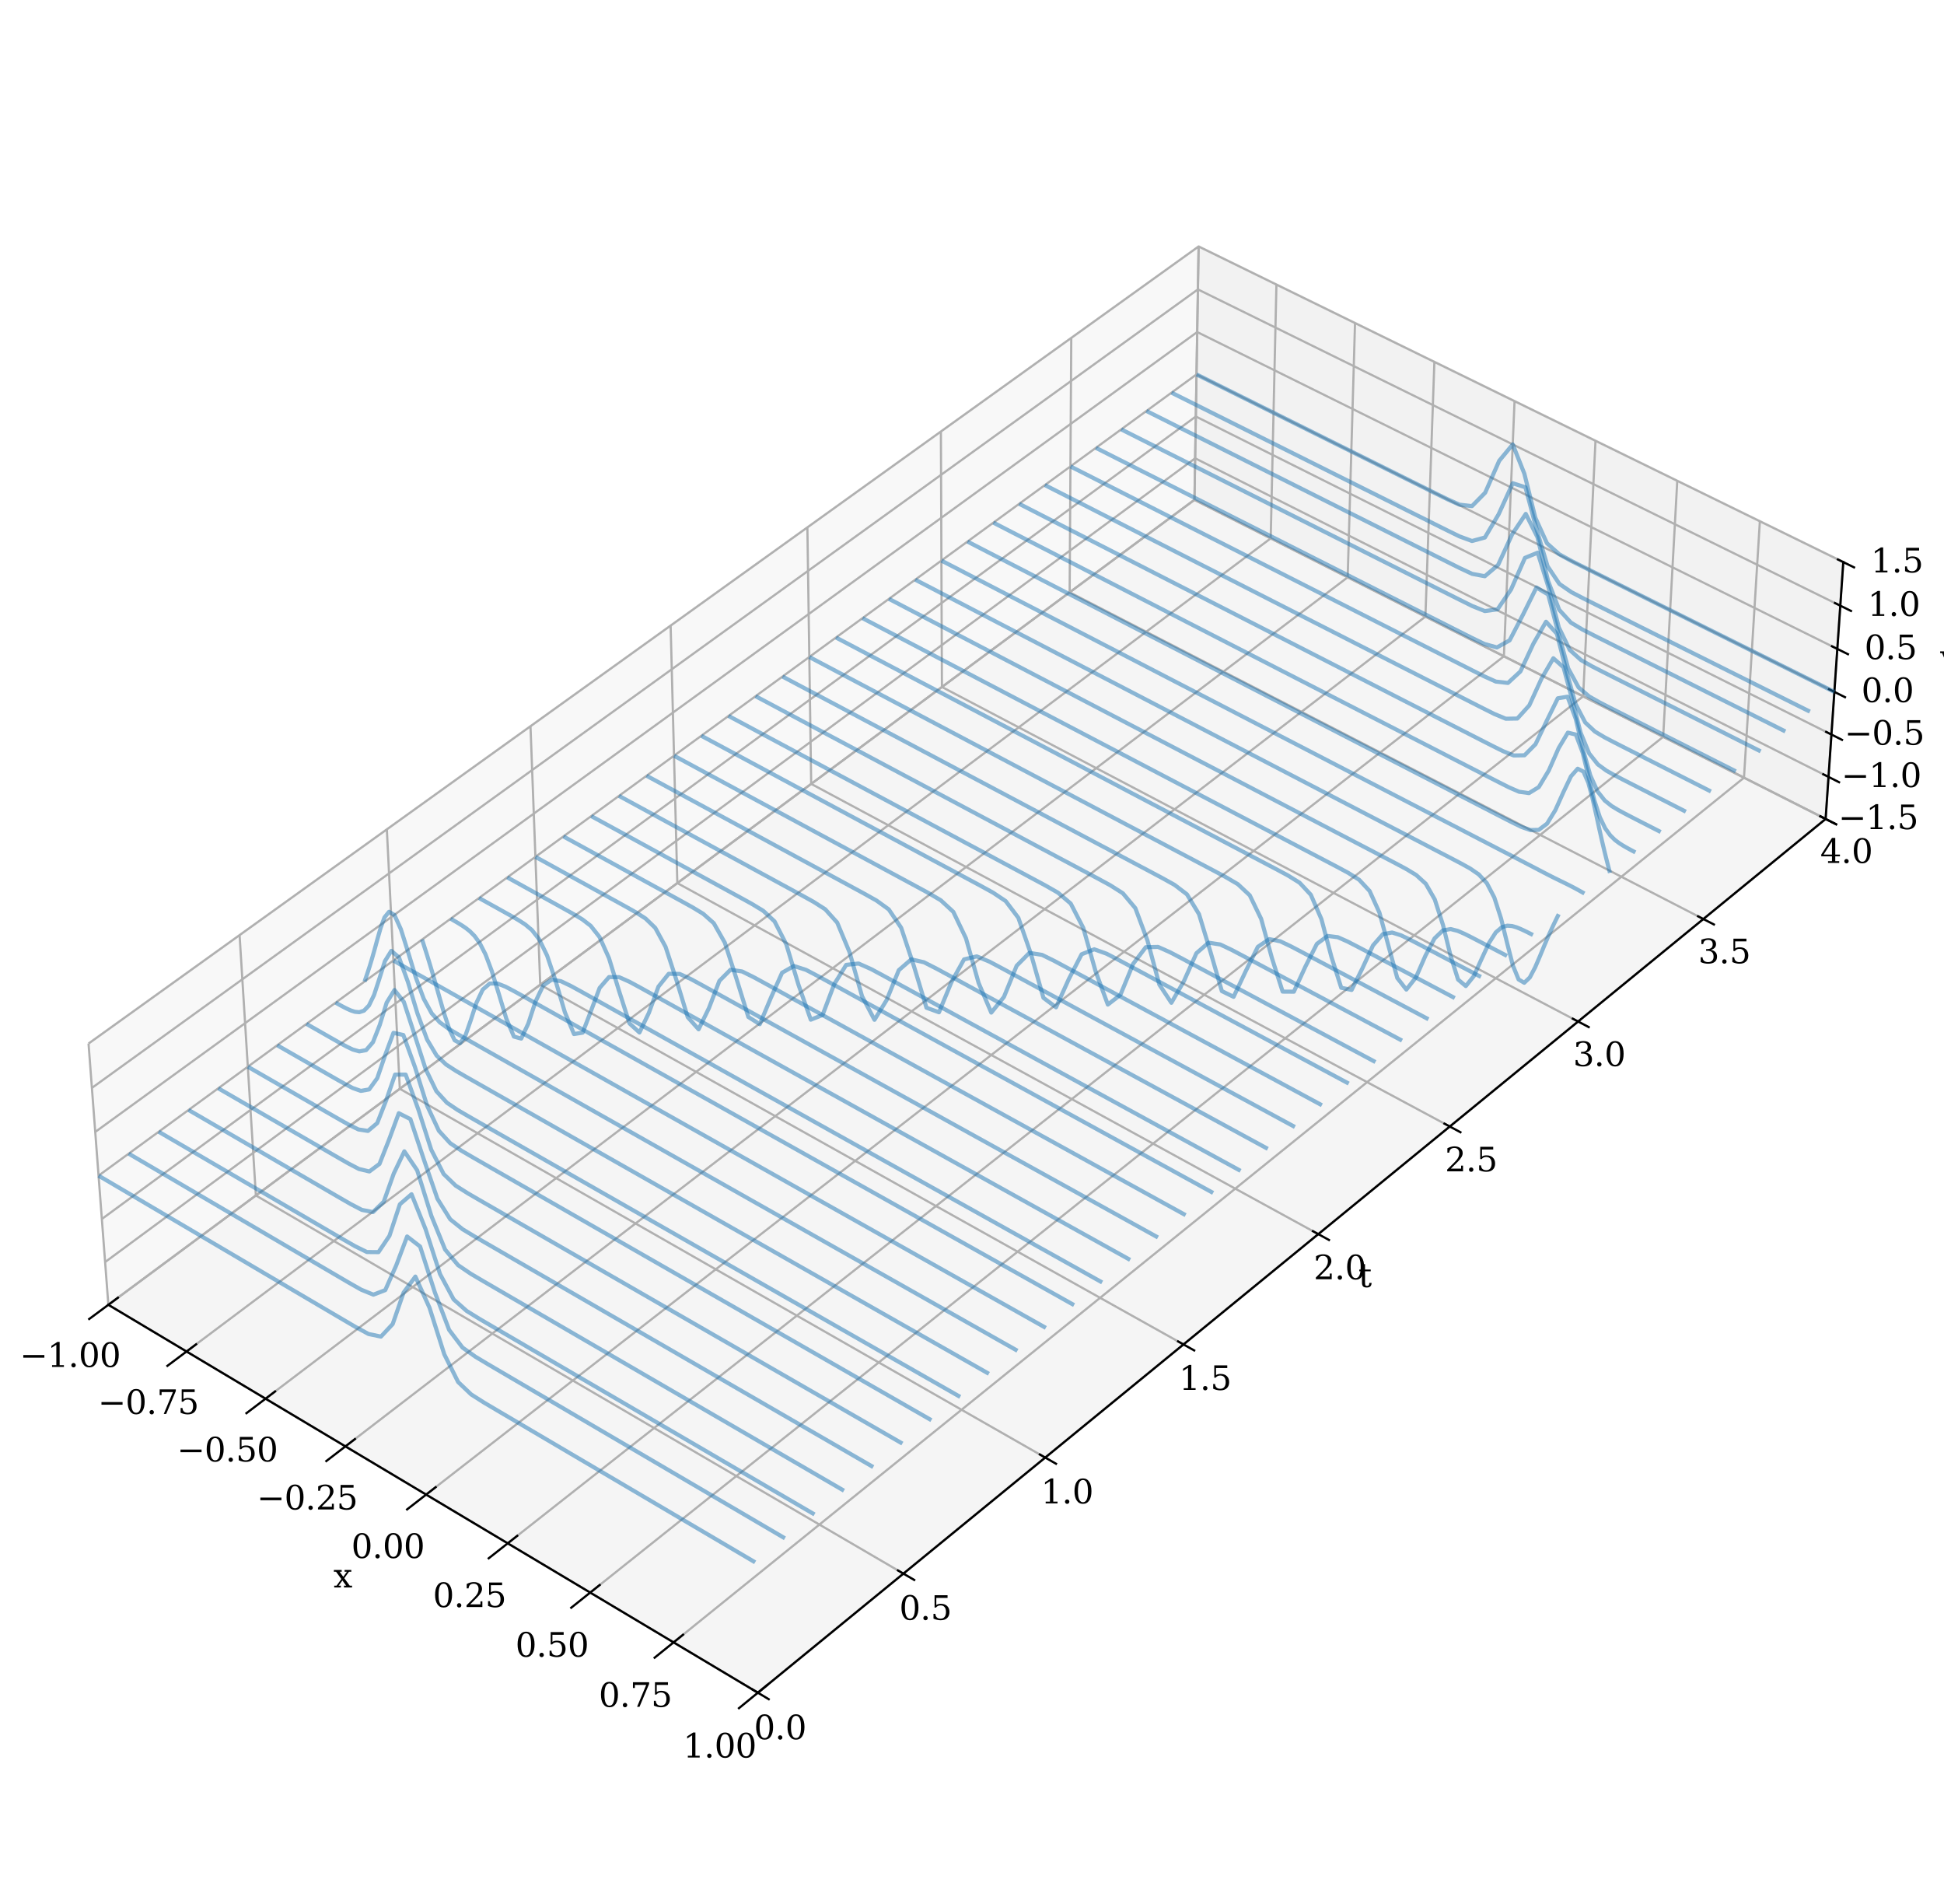 <?xml version="1.0" encoding="utf-8" standalone="no"?>
<!DOCTYPE svg PUBLIC "-//W3C//DTD SVG 1.1//EN"
  "http://www.w3.org/Graphics/SVG/1.1/DTD/svg11.dtd">
<svg xmlns:xlink="http://www.w3.org/1999/xlink" width="709.516pt" height="694.795pt" viewBox="0 0 709.516 694.795" xmlns="http://www.w3.org/2000/svg" version="1.1">
 <defs>
  <style type="text/css">*{stroke-linejoin: round; stroke-linecap: butt}</style>
 </defs>
 <g id="figure_1">
  <g id="patch_1">
   <path d="M 0 694.795 
L 709.516 694.795 
L 709.516 0 
L 0 0 
z
" style="fill: #ffffff"/>
  </g>
  <g id="patch_2">
   <path d="M 12.395 687.595 
L 692.79 687.595 
L 692.79 7.2 
L 12.395 7.2 
z
" style="fill: #ffffff"/>
  </g>
  <g id="pane3d_1">
   <g id="patch_3">
    <path d="M 39.547 476.115 
L 435.953 182.376 
L 437.464 89.934 
L 32.311 380.795 
" style="fill: #f2f2f2; opacity: 0.5; stroke: #f2f2f2; stroke-linejoin: miter"/>
   </g>
  </g>
  <g id="pane3d_2">
   <g id="patch_4">
    <path d="M 435.953 182.376 
L 666.309 298.837 
L 672.762 205.112 
L 437.464 89.934 
" style="fill: #e6e6e6; opacity: 0.5; stroke: #e6e6e6; stroke-linejoin: miter"/>
   </g>
  </g>
  <g id="pane3d_3">
   <g id="patch_5">
    <path d="M 39.547 476.115 
L 276.604 617.661 
L 666.309 298.837 
L 435.953 182.376 
" style="fill: #ececec; opacity: 0.5; stroke: #ececec; stroke-linejoin: miter"/>
   </g>
  </g>
  <g id="grid3d_1">
   <g id="Line3DCollection_1">
    <path d="M 39.547 476.115 
L 435.953 182.376 
L 437.464 89.934 
" style="fill: none; stroke: #b0b0b0; stroke-width: 0.8"/>
    <path d="M 68.083 493.154 
L 463.78 196.444 
L 465.867 103.838 
" style="fill: none; stroke: #b0b0b0; stroke-width: 0.8"/>
    <path d="M 96.922 510.374 
L 491.875 210.648 
L 494.551 117.878 
" style="fill: none; stroke: #b0b0b0; stroke-width: 0.8"/>
    <path d="M 126.069 527.777 
L 520.243 224.99 
L 523.518 132.058 
" style="fill: none; stroke: #b0b0b0; stroke-width: 0.8"/>
    <path d="M 155.529 545.368 
L 548.887 239.472 
L 552.773 146.378 
" style="fill: none; stroke: #b0b0b0; stroke-width: 0.8"/>
    <path d="M 185.308 563.148 
L 577.811 254.095 
L 582.321 160.841 
" style="fill: none; stroke: #b0b0b0; stroke-width: 0.8"/>
    <path d="M 215.409 581.122 
L 607.02 268.863 
L 612.165 175.45 
" style="fill: none; stroke: #b0b0b0; stroke-width: 0.8"/>
    <path d="M 245.839 599.292 
L 636.518 283.776 
L 642.311 190.206 
" style="fill: none; stroke: #b0b0b0; stroke-width: 0.8"/>
    <path d="M 276.604 617.661 
L 666.309 298.837 
L 672.762 205.112 
" style="fill: none; stroke: #b0b0b0; stroke-width: 0.8"/>
   </g>
  </g>
  <g id="grid3d_2">
   <g id="Line3DCollection_2">
    <path d="M 32.311 380.795 
L 39.547 476.115 
L 276.604 617.661 
" style="fill: none; stroke: #b0b0b0; stroke-width: 0.8"/>
    <path d="M 87.44 341.218 
L 93.39 436.217 
L 329.72 574.206 
" style="fill: none; stroke: #b0b0b0; stroke-width: 0.8"/>
    <path d="M 141.191 302.63 
L 145.917 397.294 
L 381.481 531.859 
" style="fill: none; stroke: #b0b0b0; stroke-width: 0.8"/>
    <path d="M 193.616 264.994 
L 197.175 359.312 
L 431.94 490.578 
" style="fill: none; stroke: #b0b0b0; stroke-width: 0.8"/>
    <path d="M 244.763 228.275 
L 247.21 322.235 
L 481.145 450.323 
" style="fill: none; stroke: #b0b0b0; stroke-width: 0.8"/>
    <path d="M 294.678 192.44 
L 296.065 286.034 
L 529.141 411.057 
" style="fill: none; stroke: #b0b0b0; stroke-width: 0.8"/>
    <path d="M 343.406 157.459 
L 343.781 250.676 
L 575.972 372.743 
" style="fill: none; stroke: #b0b0b0; stroke-width: 0.8"/>
    <path d="M 390.988 123.3 
L 390.398 216.132 
L 621.682 335.347 
" style="fill: none; stroke: #b0b0b0; stroke-width: 0.8"/>
    <path d="M 437.464 89.934 
L 435.953 182.376 
L 666.309 298.837 
" style="fill: none; stroke: #b0b0b0; stroke-width: 0.8"/>
   </g>
  </g>
  <g id="grid3d_3">
   <g id="Line3DCollection_3">
    <path d="M 666.309 298.837 
L 435.953 182.376 
L 39.547 476.115 
" style="fill: none; stroke: #b0b0b0; stroke-width: 0.8"/>
    <path d="M 667.366 283.488 
L 436.201 167.226 
L 38.363 460.52 
" style="fill: none; stroke: #b0b0b0; stroke-width: 0.8"/>
    <path d="M 668.43 268.031 
L 436.45 151.975 
L 37.17 444.81 
" style="fill: none; stroke: #b0b0b0; stroke-width: 0.8"/>
    <path d="M 669.502 252.466 
L 436.701 136.621 
L 35.969 428.984 
" style="fill: none; stroke: #b0b0b0; stroke-width: 0.8"/>
    <path d="M 670.581 236.792 
L 436.954 121.164 
L 34.759 413.04 
" style="fill: none; stroke: #b0b0b0; stroke-width: 0.8"/>
    <path d="M 671.668 221.008 
L 437.208 105.602 
L 33.539 396.978 
" style="fill: none; stroke: #b0b0b0; stroke-width: 0.8"/>
    <path d="M 672.762 205.112 
L 437.464 89.934 
L 32.311 380.795 
" style="fill: none; stroke: #b0b0b0; stroke-width: 0.8"/>
   </g>
  </g>
  <g id="axis3d_1">
   <g id="line2d_1">
    <path d="M 39.547 476.115 
L 276.604 617.661 
" style="fill: none; stroke: #000000; stroke-width: 0.8; stroke-linecap: square"/>
   </g>
   <g id="xtick_1">
    <g id="line2d_2">
     <path d="M 43.033 473.532 
L 32.557 481.295 
" style="fill: none; stroke: #000000; stroke-width: 0.8; stroke-linecap: square"/>
    </g>
    <g id="text_1">
     <!-- −1.00 -->
     <g transform="translate(7.2 498.781) scale(0.12 -0.12)">
      <defs>
       <path id="DejaVuSerif-2212" d="M 678 2259 
L 4684 2259 
L 4684 1753 
L 678 1753 
L 678 2259 
z
" transform="scale(0.016)"/>
       <path id="DejaVuSerif-31" d="M 909 0 
L 909 331 
L 1722 331 
L 1722 4213 
L 781 3603 
L 781 4013 
L 1919 4750 
L 2350 4750 
L 2350 331 
L 3163 331 
L 3163 0 
L 909 0 
z
" transform="scale(0.016)"/>
       <path id="DejaVuSerif-2e" d="M 603 325 
Q 603 500 722 622 
Q 841 744 1019 744 
Q 1191 744 1312 622 
Q 1434 500 1434 325 
Q 1434 153 1312 31 
Q 1191 -91 1019 -91 
Q 841 -91 722 29 
Q 603 150 603 325 
z
" transform="scale(0.016)"/>
       <path id="DejaVuSerif-30" d="M 2034 219 
Q 2513 219 2750 744 
Q 2988 1269 2988 2328 
Q 2988 3391 2750 3916 
Q 2513 4441 2034 4441 
Q 1556 4441 1318 3916 
Q 1081 3391 1081 2328 
Q 1081 1269 1318 744 
Q 1556 219 2034 219 
z
M 2034 -91 
Q 1275 -91 848 546 
Q 422 1184 422 2328 
Q 422 3475 848 4112 
Q 1275 4750 2034 4750 
Q 2797 4750 3222 4112 
Q 3647 3475 3647 2328 
Q 3647 1184 3222 546 
Q 2797 -91 2034 -91 
z
" transform="scale(0.016)"/>
      </defs>
      <use xlink:href="#DejaVuSerif-2212"/>
      <use xlink:href="#DejaVuSerif-31" transform="translate(83.789 0)"/>
      <use xlink:href="#DejaVuSerif-2e" transform="translate(147.412 0)"/>
      <use xlink:href="#DejaVuSerif-30" transform="translate(179.199 0)"/>
      <use xlink:href="#DejaVuSerif-30" transform="translate(242.822 0)"/>
     </g>
    </g>
   </g>
   <g id="xtick_2">
    <g id="line2d_3">
     <path d="M 71.564 490.543 
L 61.102 498.388 
" style="fill: none; stroke: #000000; stroke-width: 0.8; stroke-linecap: square"/>
    </g>
    <g id="text_2">
     <!-- −0.75 -->
     <g transform="translate(35.735 515.935) scale(0.12 -0.12)">
      <defs>
       <path id="DejaVuSerif-37" d="M 3609 4347 
L 1784 0 
L 1319 0 
L 3059 4153 
L 903 4153 
L 903 3578 
L 538 3578 
L 538 4666 
L 3609 4666 
L 3609 4347 
z
" transform="scale(0.016)"/>
       <path id="DejaVuSerif-35" d="M 3219 4666 
L 3219 4153 
L 1081 4153 
L 1081 2816 
Q 1244 2928 1461 2984 
Q 1678 3041 1947 3041 
Q 2703 3041 3140 2622 
Q 3578 2203 3578 1478 
Q 3578 738 3136 323 
Q 2694 -91 1894 -91 
Q 1572 -91 1234 -12 
Q 897 66 544 225 
L 544 1131 
L 897 1131 
Q 925 688 1179 453 
Q 1434 219 1894 219 
Q 2388 219 2653 544 
Q 2919 869 2919 1478 
Q 2919 2084 2655 2407 
Q 2391 2731 1894 2731 
Q 1613 2731 1398 2631 
Q 1184 2531 1019 2322 
L 750 2322 
L 750 4666 
L 3219 4666 
z
" transform="scale(0.016)"/>
      </defs>
      <use xlink:href="#DejaVuSerif-2212"/>
      <use xlink:href="#DejaVuSerif-30" transform="translate(83.789 0)"/>
      <use xlink:href="#DejaVuSerif-2e" transform="translate(147.412 0)"/>
      <use xlink:href="#DejaVuSerif-37" transform="translate(179.199 0)"/>
      <use xlink:href="#DejaVuSerif-35" transform="translate(242.822 0)"/>
     </g>
    </g>
   </g>
   <g id="xtick_3">
    <g id="line2d_4">
     <path d="M 100.399 507.735 
L 89.951 515.664 
" style="fill: none; stroke: #000000; stroke-width: 0.8; stroke-linecap: square"/>
    </g>
    <g id="text_3">
     <!-- −0.50 -->
     <g transform="translate(64.574 533.272) scale(0.12 -0.12)">
      <use xlink:href="#DejaVuSerif-2212"/>
      <use xlink:href="#DejaVuSerif-30" transform="translate(83.789 0)"/>
      <use xlink:href="#DejaVuSerif-2e" transform="translate(147.412 0)"/>
      <use xlink:href="#DejaVuSerif-35" transform="translate(179.199 0)"/>
      <use xlink:href="#DejaVuSerif-30" transform="translate(242.822 0)"/>
     </g>
    </g>
   </g>
   <g id="xtick_4">
    <g id="line2d_5">
     <path d="M 129.541 525.11 
L 119.108 533.124 
" style="fill: none; stroke: #000000; stroke-width: 0.8; stroke-linecap: square"/>
    </g>
    <g id="text_4">
     <!-- −0.25 -->
     <g transform="translate(93.722 550.794) scale(0.12 -0.12)">
      <defs>
       <path id="DejaVuSerif-32" d="M 819 3553 
L 469 3553 
L 469 4384 
Q 803 4563 1142 4656 
Q 1481 4750 1806 4750 
Q 2534 4750 2956 4397 
Q 3378 4044 3378 3438 
Q 3378 2753 2422 1800 
Q 2347 1728 2309 1691 
L 1131 513 
L 3078 513 
L 3078 1088 
L 3444 1088 
L 3444 0 
L 434 0 
L 434 341 
L 1850 1753 
Q 2319 2222 2519 2614 
Q 2719 3006 2719 3438 
Q 2719 3909 2473 4175 
Q 2228 4441 1797 4441 
Q 1350 4441 1106 4219 
Q 863 3997 819 3553 
z
" transform="scale(0.016)"/>
      </defs>
      <use xlink:href="#DejaVuSerif-2212"/>
      <use xlink:href="#DejaVuSerif-30" transform="translate(83.789 0)"/>
      <use xlink:href="#DejaVuSerif-2e" transform="translate(147.412 0)"/>
      <use xlink:href="#DejaVuSerif-32" transform="translate(179.199 0)"/>
      <use xlink:href="#DejaVuSerif-35" transform="translate(242.822 0)"/>
     </g>
    </g>
   </g>
   <g id="xtick_5">
    <g id="line2d_6">
     <path d="M 158.995 542.672 
L 148.58 550.772 
" style="fill: none; stroke: #000000; stroke-width: 0.8; stroke-linecap: square"/>
    </g>
    <g id="text_5">
     <!-- 0.00 -->
     <g transform="translate(128.211 568.506) scale(0.12 -0.12)">
      <use xlink:href="#DejaVuSerif-30"/>
      <use xlink:href="#DejaVuSerif-2e" transform="translate(63.623 0)"/>
      <use xlink:href="#DejaVuSerif-30" transform="translate(95.41 0)"/>
      <use xlink:href="#DejaVuSerif-30" transform="translate(159.033 0)"/>
     </g>
    </g>
   </g>
   <g id="xtick_6">
    <g id="line2d_7">
     <path d="M 188.768 560.424 
L 178.37 568.611 
" style="fill: none; stroke: #000000; stroke-width: 0.8; stroke-linecap: square"/>
    </g>
    <g id="text_6">
     <!-- 0.25 -->
     <g transform="translate(157.992 586.408) scale(0.12 -0.12)">
      <use xlink:href="#DejaVuSerif-30"/>
      <use xlink:href="#DejaVuSerif-2e" transform="translate(63.623 0)"/>
      <use xlink:href="#DejaVuSerif-32" transform="translate(95.41 0)"/>
      <use xlink:href="#DejaVuSerif-35" transform="translate(159.033 0)"/>
     </g>
    </g>
   </g>
   <g id="xtick_7">
    <g id="line2d_8">
     <path d="M 218.864 578.367 
L 208.483 586.644 
" style="fill: none; stroke: #000000; stroke-width: 0.8; stroke-linecap: square"/>
    </g>
    <g id="text_7">
     <!-- 0.50 -->
     <g transform="translate(188.097 604.506) scale(0.12 -0.12)">
      <use xlink:href="#DejaVuSerif-30"/>
      <use xlink:href="#DejaVuSerif-2e" transform="translate(63.623 0)"/>
      <use xlink:href="#DejaVuSerif-35" transform="translate(95.41 0)"/>
      <use xlink:href="#DejaVuSerif-30" transform="translate(159.033 0)"/>
     </g>
    </g>
   </g>
   <g id="xtick_8">
    <g id="line2d_9">
     <path d="M 249.287 596.507 
L 238.927 604.875 
" style="fill: none; stroke: #000000; stroke-width: 0.8; stroke-linecap: square"/>
    </g>
    <g id="text_8">
     <!-- 0.75 -->
     <g transform="translate(218.531 622.802) scale(0.12 -0.12)">
      <use xlink:href="#DejaVuSerif-30"/>
      <use xlink:href="#DejaVuSerif-2e" transform="translate(63.623 0)"/>
      <use xlink:href="#DejaVuSerif-37" transform="translate(95.41 0)"/>
      <use xlink:href="#DejaVuSerif-35" transform="translate(159.033 0)"/>
     </g>
    </g>
   </g>
   <g id="xtick_9">
    <g id="line2d_10">
     <path d="M 280.045 614.846 
L 269.704 623.305 
" style="fill: none; stroke: #000000; stroke-width: 0.8; stroke-linecap: square"/>
    </g>
    <g id="text_9">
     <!-- 1.00 -->
     <g transform="translate(249.301 641.299) scale(0.12 -0.12)">
      <use xlink:href="#DejaVuSerif-31"/>
      <use xlink:href="#DejaVuSerif-2e" transform="translate(63.623 0)"/>
      <use xlink:href="#DejaVuSerif-30" transform="translate(95.41 0)"/>
      <use xlink:href="#DejaVuSerif-30" transform="translate(159.033 0)"/>
     </g>
    </g>
   </g>
   <g id="text_10">
    <!-- x -->
    <g transform="translate(121.709 579.25) scale(0.12 -0.12)">
     <defs>
      <path id="DejaVuSerif-78" d="M 1863 2028 
L 2559 2988 
L 2113 2988 
L 2113 3322 
L 3391 3322 
L 3391 2988 
L 2950 2988 
L 2059 1759 
L 3097 331 
L 3531 331 
L 3531 0 
L 1997 0 
L 1997 331 
L 2419 331 
L 1697 1325 
L 972 331 
L 1403 331 
L 1403 0 
L 141 0 
L 141 331 
L 581 331 
L 1497 1594 
L 488 2988 
L 78 2988 
L 78 3322 
L 1563 3322 
L 1563 2988 
L 1166 2988 
L 1863 2028 
z
" transform="scale(0.016)"/>
     </defs>
     <use xlink:href="#DejaVuSerif-78"/>
    </g>
   </g>
  </g>
  <g id="axis3d_2">
   <g id="line2d_11">
    <path d="M 666.309 298.837 
L 276.604 617.661 
" style="fill: none; stroke: #000000; stroke-width: 0.8; stroke-linecap: square"/>
   </g>
   <g id="xtick_10">
    <g id="line2d_12">
     <path d="M 274.625 616.479 
L 280.566 620.027 
" style="fill: none; stroke: #000000; stroke-width: 0.8; stroke-linecap: square"/>
    </g>
    <g id="text_11">
     <!-- 0.0 -->
     <g transform="translate(275.161 634.632) scale(0.12 -0.12)">
      <use xlink:href="#DejaVuSerif-30"/>
      <use xlink:href="#DejaVuSerif-2e" transform="translate(63.623 0)"/>
      <use xlink:href="#DejaVuSerif-30" transform="translate(95.41 0)"/>
     </g>
    </g>
   </g>
   <g id="xtick_11">
    <g id="line2d_13">
     <path d="M 327.748 573.054 
L 333.668 576.511 
" style="fill: none; stroke: #000000; stroke-width: 0.8; stroke-linecap: square"/>
    </g>
    <g id="text_12">
     <!-- 0.5 -->
     <g transform="translate(328.208 591.047) scale(0.12 -0.12)">
      <use xlink:href="#DejaVuSerif-30"/>
      <use xlink:href="#DejaVuSerif-2e" transform="translate(63.623 0)"/>
      <use xlink:href="#DejaVuSerif-35" transform="translate(95.41 0)"/>
     </g>
    </g>
   </g>
   <g id="xtick_12">
    <g id="line2d_14">
     <path d="M 379.517 530.737 
L 385.414 534.105 
" style="fill: none; stroke: #000000; stroke-width: 0.8; stroke-linecap: square"/>
    </g>
    <g id="text_13">
     <!-- 1.0 -->
     <g transform="translate(379.902 548.573) scale(0.12 -0.12)">
      <use xlink:href="#DejaVuSerif-31"/>
      <use xlink:href="#DejaVuSerif-2e" transform="translate(63.623 0)"/>
      <use xlink:href="#DejaVuSerif-30" transform="translate(95.41 0)"/>
     </g>
    </g>
   </g>
   <g id="xtick_13">
    <g id="line2d_15">
     <path d="M 429.983 489.484 
L 435.858 492.768 
" style="fill: none; stroke: #000000; stroke-width: 0.8; stroke-linecap: square"/>
    </g>
    <g id="text_14">
     <!-- 1.5 -->
     <g transform="translate(430.294 507.169) scale(0.12 -0.12)">
      <use xlink:href="#DejaVuSerif-31"/>
      <use xlink:href="#DejaVuSerif-2e" transform="translate(63.623 0)"/>
      <use xlink:href="#DejaVuSerif-35" transform="translate(95.41 0)"/>
     </g>
    </g>
   </g>
   <g id="xtick_14">
    <g id="line2d_16">
     <path d="M 479.196 449.256 
L 485.046 452.459 
" style="fill: none; stroke: #000000; stroke-width: 0.8; stroke-linecap: square"/>
    </g>
    <g id="text_15">
     <!-- 2.0 -->
     <g transform="translate(479.432 466.795) scale(0.12 -0.12)">
      <use xlink:href="#DejaVuSerif-32"/>
      <use xlink:href="#DejaVuSerif-2e" transform="translate(63.623 0)"/>
      <use xlink:href="#DejaVuSerif-30" transform="translate(95.41 0)"/>
     </g>
    </g>
   </g>
   <g id="xtick_15">
    <g id="line2d_17">
     <path d="M 527.2 410.016 
L 533.026 413.141 
" style="fill: none; stroke: #000000; stroke-width: 0.8; stroke-linecap: square"/>
    </g>
    <g id="text_16">
     <!-- 2.5 -->
     <g transform="translate(527.362 427.414) scale(0.12 -0.12)">
      <use xlink:href="#DejaVuSerif-32"/>
      <use xlink:href="#DejaVuSerif-2e" transform="translate(63.623 0)"/>
      <use xlink:href="#DejaVuSerif-35" transform="translate(95.41 0)"/>
     </g>
    </g>
   </g>
   <g id="xtick_16">
    <g id="line2d_18">
     <path d="M 574.04 371.727 
L 579.841 374.777 
" style="fill: none; stroke: #000000; stroke-width: 0.8; stroke-linecap: square"/>
    </g>
    <g id="text_17">
     <!-- 3.0 -->
     <g transform="translate(574.129 388.988) scale(0.12 -0.12)">
      <defs>
       <path id="DejaVuSerif-33" d="M 622 4469 
Q 988 4606 1323 4678 
Q 1659 4750 1953 4750 
Q 2638 4750 3022 4454 
Q 3406 4159 3406 3634 
Q 3406 3213 3140 2930 
Q 2875 2647 2388 2547 
Q 2963 2466 3280 2130 
Q 3597 1794 3597 1259 
Q 3597 606 3158 257 
Q 2719 -91 1894 -91 
Q 1528 -91 1179 -12 
Q 831 66 488 225 
L 488 1131 
L 838 1131 
Q 869 681 1141 450 
Q 1413 219 1906 219 
Q 2384 219 2661 495 
Q 2938 772 2938 1253 
Q 2938 1803 2653 2086 
Q 2369 2369 1819 2369 
L 1522 2369 
L 1522 2688 
L 1678 2688 
Q 2225 2688 2498 2914 
Q 2772 3141 2772 3597 
Q 2772 4006 2547 4223 
Q 2322 4441 1900 4441 
Q 1478 4441 1245 4241 
Q 1013 4041 972 3647 
L 622 3647 
L 622 4469 
z
" transform="scale(0.016)"/>
      </defs>
      <use xlink:href="#DejaVuSerif-33"/>
      <use xlink:href="#DejaVuSerif-2e" transform="translate(63.623 0)"/>
      <use xlink:href="#DejaVuSerif-30" transform="translate(95.41 0)"/>
     </g>
    </g>
   </g>
   <g id="xtick_17">
    <g id="line2d_19">
     <path d="M 619.758 334.356 
L 625.534 337.333 
" style="fill: none; stroke: #000000; stroke-width: 0.8; stroke-linecap: square"/>
    </g>
    <g id="text_18">
     <!-- 3.5 -->
     <g transform="translate(619.775 351.483) scale(0.12 -0.12)">
      <use xlink:href="#DejaVuSerif-33"/>
      <use xlink:href="#DejaVuSerif-2e" transform="translate(63.623 0)"/>
      <use xlink:href="#DejaVuSerif-35" transform="translate(95.41 0)"/>
     </g>
    </g>
   </g>
   <g id="xtick_18">
    <g id="line2d_20">
     <path d="M 664.393 297.869 
L 670.143 300.776 
" style="fill: none; stroke: #000000; stroke-width: 0.8; stroke-linecap: square"/>
    </g>
    <g id="text_19">
     <!-- 4.0 -->
     <g transform="translate(664.339 314.868) scale(0.12 -0.12)">
      <defs>
       <path id="DejaVuSerif-34" d="M 2234 1581 
L 2234 4063 
L 641 1581 
L 2234 1581 
z
M 3609 0 
L 1484 0 
L 1484 331 
L 2234 331 
L 2234 1247 
L 197 1247 
L 197 1588 
L 2241 4750 
L 2859 4750 
L 2859 1581 
L 3750 1581 
L 3750 1247 
L 2859 1247 
L 2859 331 
L 3609 331 
L 3609 0 
z
" transform="scale(0.016)"/>
      </defs>
      <use xlink:href="#DejaVuSerif-34"/>
      <use xlink:href="#DejaVuSerif-2e" transform="translate(63.623 0)"/>
      <use xlink:href="#DejaVuSerif-30" transform="translate(95.41 0)"/>
     </g>
    </g>
   </g>
   <g id="text_20">
    <!-- t -->
    <g transform="translate(495.766 469.634) scale(0.12 -0.12)">
     <defs>
      <path id="DejaVuSerif-74" d="M 691 2988 
L 184 2988 
L 184 3322 
L 691 3322 
L 691 4353 
L 1269 4353 
L 1269 3322 
L 2350 3322 
L 2350 2988 
L 1269 2988 
L 1269 878 
Q 1269 456 1350 337 
Q 1431 219 1650 219 
Q 1875 219 1978 351 
Q 2081 484 2088 781 
L 2522 781 
Q 2497 328 2275 118 
Q 2053 -91 1600 -91 
Q 1103 -91 897 129 
Q 691 350 691 878 
L 691 2988 
z
" transform="scale(0.016)"/>
     </defs>
     <use xlink:href="#DejaVuSerif-74"/>
    </g>
   </g>
  </g>
  <g id="axis3d_3">
   <g id="line2d_21">
    <path d="M 666.309 298.837 
L 672.762 205.112 
" style="fill: none; stroke: #000000; stroke-width: 0.8; stroke-linecap: square"/>
   </g>
   <g id="xtick_19">
    <g id="line2d_22">
     <path d="M 664.393 297.869 
L 670.143 300.776 
" style="fill: none; stroke: #000000; stroke-width: 0.8; stroke-linecap: square"/>
    </g>
    <g id="text_21">
     <!-- −1.5 -->
     <g transform="translate(670.926 302.529) scale(0.12 -0.12)">
      <use xlink:href="#DejaVuSerif-2212"/>
      <use xlink:href="#DejaVuSerif-31" transform="translate(83.789 0)"/>
      <use xlink:href="#DejaVuSerif-2e" transform="translate(147.412 0)"/>
      <use xlink:href="#DejaVuSerif-35" transform="translate(179.199 0)"/>
     </g>
    </g>
   </g>
   <g id="xtick_20">
    <g id="line2d_23">
     <path d="M 665.443 282.521 
L 671.214 285.423 
" style="fill: none; stroke: #000000; stroke-width: 0.8; stroke-linecap: square"/>
    </g>
    <g id="text_22">
     <!-- −1.0 -->
     <g transform="translate(672.047 287.188) scale(0.12 -0.12)">
      <use xlink:href="#DejaVuSerif-2212"/>
      <use xlink:href="#DejaVuSerif-31" transform="translate(83.789 0)"/>
      <use xlink:href="#DejaVuSerif-2e" transform="translate(147.412 0)"/>
      <use xlink:href="#DejaVuSerif-30" transform="translate(179.199 0)"/>
     </g>
    </g>
   </g>
   <g id="xtick_21">
    <g id="line2d_24">
     <path d="M 666.5 267.066 
L 672.293 269.963 
" style="fill: none; stroke: #000000; stroke-width: 0.8; stroke-linecap: square"/>
    </g>
    <g id="text_23">
     <!-- −0.5 -->
     <g transform="translate(673.177 271.74) scale(0.12 -0.12)">
      <use xlink:href="#DejaVuSerif-2212"/>
      <use xlink:href="#DejaVuSerif-30" transform="translate(83.789 0)"/>
      <use xlink:href="#DejaVuSerif-2e" transform="translate(147.412 0)"/>
      <use xlink:href="#DejaVuSerif-35" transform="translate(179.199 0)"/>
     </g>
    </g>
   </g>
   <g id="xtick_22">
    <g id="line2d_25">
     <path d="M 667.565 251.503 
L 673.379 254.396 
" style="fill: none; stroke: #000000; stroke-width: 0.8; stroke-linecap: square"/>
    </g>
    <g id="text_24">
     <!-- 0.0 -->
     <g transform="translate(679.342 256.184) scale(0.12 -0.12)">
      <use xlink:href="#DejaVuSerif-30"/>
      <use xlink:href="#DejaVuSerif-2e" transform="translate(63.623 0)"/>
      <use xlink:href="#DejaVuSerif-30" transform="translate(95.41 0)"/>
     </g>
    </g>
   </g>
   <g id="xtick_23">
    <g id="line2d_26">
     <path d="M 668.637 235.83 
L 674.472 238.718 
" style="fill: none; stroke: #000000; stroke-width: 0.8; stroke-linecap: square"/>
    </g>
    <g id="text_25">
     <!-- 0.5 -->
     <g transform="translate(680.487 240.52) scale(0.12 -0.12)">
      <use xlink:href="#DejaVuSerif-30"/>
      <use xlink:href="#DejaVuSerif-2e" transform="translate(63.623 0)"/>
      <use xlink:href="#DejaVuSerif-35" transform="translate(95.41 0)"/>
     </g>
    </g>
   </g>
   <g id="xtick_24">
    <g id="line2d_27">
     <path d="M 669.717 220.048 
L 675.573 222.931 
" style="fill: none; stroke: #000000; stroke-width: 0.8; stroke-linecap: square"/>
    </g>
    <g id="text_26">
     <!-- 1.0 -->
     <g transform="translate(681.64 224.745) scale(0.12 -0.12)">
      <use xlink:href="#DejaVuSerif-31"/>
      <use xlink:href="#DejaVuSerif-2e" transform="translate(63.623 0)"/>
      <use xlink:href="#DejaVuSerif-30" transform="translate(95.41 0)"/>
     </g>
    </g>
   </g>
   <g id="xtick_25">
    <g id="line2d_28">
     <path d="M 670.804 204.154 
L 676.683 207.031 
" style="fill: none; stroke: #000000; stroke-width: 0.8; stroke-linecap: square"/>
    </g>
    <g id="text_27">
     <!-- 1.5 -->
     <g transform="translate(682.802 208.859) scale(0.12 -0.12)">
      <use xlink:href="#DejaVuSerif-31"/>
      <use xlink:href="#DejaVuSerif-2e" transform="translate(63.623 0)"/>
      <use xlink:href="#DejaVuSerif-35" transform="translate(95.41 0)"/>
     </g>
    </g>
   </g>
   <g id="text_28">
    <!-- v -->
    <g transform="translate(708.157 244.063) scale(0.12 -0.12)">
     <defs>
      <path id="DejaVuSerif-76" d="M 1581 0 
L 359 2988 
L -19 2988 
L -19 3322 
L 1509 3322 
L 1509 2988 
L 978 2988 
L 1913 703 
L 2847 2988 
L 2350 2988 
L 2350 3322 
L 3597 3322 
L 3597 2988 
L 3225 2988 
L 2003 0 
L 1581 0 
z
" transform="scale(0.016)"/>
     </defs>
     <use xlink:href="#DejaVuSerif-76"/>
    </g>
   </g>
  </g>
  <g id="axes_1">
   <g id="Line3DCollection_4">
    <path d="M 275.616 570.078 
L 275.52 570.021 
L 275.23 569.851 
L 274.749 569.567 
L 274.076 569.171 
L 273.212 568.663 
L 272.16 568.043 
L 270.921 567.314 
L 269.498 566.475 
L 267.892 565.53 
L 266.106 564.479 
L 264.144 563.323 
L 262.009 562.066 
L 259.705 560.71 
L 257.235 559.256 
L 254.604 557.707 
L 251.816 556.065 
L 248.877 554.335 
L 245.791 552.518 
L 242.563 550.617 
L 239.199 548.637 
L 235.704 546.579 
L 232.085 544.449 
L 228.347 542.248 
L 224.497 539.981 
L 220.541 537.652 
L 216.486 535.265 
L 212.338 532.822 
L 208.104 530.33 
L 203.791 527.79 
L 199.406 525.209 
L 194.957 522.589 
L 190.45 519.935 
L 185.892 517.252 
L 181.291 514.543 
L 176.654 511.798 
L 171.978 508.827 
L 167.209 504.29 
L 162.161 494.192 
L 156.755 477.168 
L 151.6 465.817 
L 147.301 471.641 
L 143.327 483.134 
L 139.042 487.716 
L 134.504 486.766 
L 129.922 484.284 
L 125.371 481.62 
L 120.87 478.97 
L 116.426 476.354 
L 112.045 473.775 
L 107.734 471.236 
L 103.5 468.743 
L 99.347 466.299 
L 95.283 463.906 
L 91.314 461.569 
L 87.444 459.29 
L 83.68 457.074 
L 80.026 454.923 
L 76.489 452.841 
L 73.073 450.829 
L 69.783 448.892 
L 66.623 447.032 
L 63.598 445.251 
L 60.712 443.552 
L 57.969 441.937 
L 55.374 440.409 
L 52.928 438.969 
L 50.637 437.62 
L 48.503 436.363 
L 46.528 435.201 
L 44.716 434.134 
L 43.07 433.165 
L 41.59 432.294 
L 40.28 431.522 
L 39.141 430.852 
L 38.174 430.283 
L 37.382 429.816 
L 36.764 429.452 
L 36.323 429.192 
L 36.057 429.036 
L 35.969 428.984 
" clip-path="url(#p2626debdce)" style="fill: none; stroke: #1f77b4; stroke-opacity: 0.5; stroke-width: 1.5"/>
    <path d="M 286.477 561.32 
L 286.38 561.264 
L 286.091 561.094 
L 285.61 560.812 
L 284.938 560.418 
L 284.075 559.912 
L 283.024 559.296 
L 281.786 558.571 
L 280.363 557.737 
L 278.758 556.796 
L 276.974 555.75 
L 275.013 554.601 
L 272.879 553.351 
L 270.577 552.001 
L 268.109 550.555 
L 265.48 549.014 
L 262.694 547.381 
L 259.757 545.66 
L 256.672 543.852 
L 253.447 541.962 
L 250.085 539.992 
L 246.593 537.945 
L 242.976 535.826 
L 239.241 533.636 
L 235.394 531.382 
L 231.44 529.064 
L 227.388 526.69 
L 223.242 524.26 
L 219.011 521.781 
L 214.701 519.254 
L 210.319 516.687 
L 205.872 514.08 
L 201.368 511.441 
L 196.813 508.77 
L 192.215 506.076 
L 187.581 503.36 
L 182.919 500.627 
L 178.236 497.881 
L 173.536 495.074 
L 168.804 491.714 
L 163.929 485.29 
L 158.704 471.555 
L 153.325 454.844 
L 148.59 451.182 
L 144.606 461.742 
L 140.606 470.756 
L 136.281 472.418 
L 131.826 470.597 
L 127.389 468.078 
L 123.011 465.517 
L 118.703 462.992 
L 114.47 460.512 
L 110.32 458.08 
L 106.258 455.699 
L 102.291 453.374 
L 98.423 451.107 
L 94.661 448.902 
L 91.01 446.762 
L 87.474 444.69 
L 84.06 442.689 
L 80.771 440.762 
L 77.613 438.911 
L 74.59 437.139 
L 71.705 435.449 
L 68.964 433.842 
L 66.37 432.321 
L 63.926 430.889 
L 61.636 429.547 
L 59.502 428.297 
L 57.529 427.14 
L 55.718 426.079 
L 54.072 425.114 
L 52.593 424.247 
L 51.284 423.48 
L 50.145 422.813 
L 49.179 422.246 
L 48.387 421.782 
L 47.77 421.42 
L 47.328 421.162 
L 47.063 421.006 
L 46.975 420.955 
" clip-path="url(#p2626debdce)" style="fill: none; stroke: #1f77b4; stroke-opacity: 0.5; stroke-width: 1.5"/>
    <path d="M 297.28 552.608 
L 297.184 552.552 
L 296.895 552.384 
L 296.414 552.103 
L 295.742 551.711 
L 294.88 551.208 
L 293.83 550.595 
L 292.593 549.873 
L 291.171 549.044 
L 289.567 548.108 
L 287.784 547.068 
L 285.825 545.925 
L 283.693 544.681 
L 281.392 543.339 
L 278.925 541.9 
L 276.298 540.367 
L 273.515 538.743 
L 270.579 537.031 
L 267.497 535.233 
L 264.274 533.352 
L 260.914 531.392 
L 257.425 529.356 
L 253.81 527.247 
L 250.078 525.07 
L 246.233 522.826 
L 242.282 520.522 
L 238.232 518.159 
L 234.09 515.743 
L 229.862 513.275 
L 225.554 510.762 
L 221.175 508.208 
L 216.731 505.614 
L 212.23 502.99 
L 207.678 500.332 
L 203.083 497.654 
L 198.452 494.948 
L 193.793 492.234 
L 189.112 489.5 
L 184.418 486.764 
L 179.717 484.019 
L 175.016 481.267 
L 170.316 478.358 
L 165.57 474.147 
L 160.604 464.899 
L 155.307 448.482 
L 150.2 435.771 
L 145.939 439.435 
L 142.144 450.936 
L 138.141 456.896 
L 133.897 456.859 
L 129.612 454.749 
L 125.385 452.321 
L 121.237 449.902 
L 117.177 447.535 
L 113.212 445.22 
L 109.347 442.966 
L 105.586 440.771 
L 101.937 438.643 
L 98.404 436.581 
L 94.991 434.59 
L 91.704 432.673 
L 88.548 430.831 
L 85.526 429.068 
L 82.643 427.386 
L 79.903 425.788 
L 77.31 424.275 
L 74.868 422.85 
L 72.578 421.514 
L 70.446 420.27 
L 68.474 419.12 
L 66.664 418.064 
L 65.019 417.104 
L 63.541 416.242 
L 62.232 415.478 
L 61.094 414.814 
L 60.128 414.251 
L 59.337 413.789 
L 58.72 413.429 
L 58.279 413.172 
L 58.014 413.017 
L 57.925 412.965 
" clip-path="url(#p2626debdce)" style="fill: none; stroke: #1f77b4; stroke-opacity: 0.5; stroke-width: 1.5"/>
    <path d="M 308.027 543.943 
L 307.931 543.887 
L 307.642 543.719 
L 307.162 543.44 
L 306.49 543.05 
L 305.629 542.55 
L 304.579 541.94 
L 303.343 541.222 
L 301.922 540.397 
L 300.32 539.466 
L 298.538 538.431 
L 296.58 537.294 
L 294.45 536.057 
L 292.15 534.721 
L 289.686 533.29 
L 287.06 531.765 
L 284.279 530.15 
L 281.345 528.447 
L 278.265 526.657 
L 275.044 524.787 
L 271.687 522.837 
L 268.2 520.811 
L 264.588 518.715 
L 260.858 516.547 
L 257.016 514.317 
L 253.068 512.024 
L 249.021 509.672 
L 244.881 507.27 
L 240.656 504.813 
L 236.351 502.317 
L 231.975 499.772 
L 227.534 497.195 
L 223.036 494.58 
L 218.487 491.939 
L 213.895 489.273 
L 209.267 486.584 
L 204.61 483.882 
L 199.933 481.162 
L 195.241 478.441 
L 190.543 475.708 
L 185.846 472.984 
L 181.156 470.257 
L 176.482 467.544 
L 171.828 464.799 
L 167.184 461.642 
L 162.456 455.963 
L 157.449 443.691 
L 152.257 427.036 
L 147.577 420.123 
L 143.713 428.223 
L 140.051 438.509 
L 136.143 442.271 
L 132.083 441.491 
L 128.039 439.384 
L 124.078 437.108 
L 120.214 434.864 
L 116.456 432.683 
L 112.809 430.564 
L 109.277 428.513 
L 105.867 426.532 
L 102.582 424.624 
L 99.427 422.792 
L 96.407 421.038 
L 93.526 419.365 
L 90.787 417.774 
L 88.195 416.269 
L 85.754 414.851 
L 83.466 413.523 
L 81.335 412.285 
L 79.364 411.14 
L 77.555 410.089 
L 75.91 409.134 
L 74.433 408.276 
L 73.125 407.516 
L 71.987 406.856 
L 71.023 406.296 
L 70.231 405.836 
L 69.615 405.478 
L 69.174 405.222 
L 68.909 405.068 
L 68.82 405.017 
" clip-path="url(#p2626debdce)" style="fill: none; stroke: #1f77b4; stroke-opacity: 0.5; stroke-width: 1.5"/>
    <path d="M 318.718 535.322 
L 318.622 535.267 
L 318.333 535.1 
L 317.853 534.822 
L 317.182 534.434 
L 316.321 533.936 
L 315.272 533.33 
L 314.037 532.616 
L 312.617 531.795 
L 311.016 530.869 
L 309.235 529.839 
L 307.279 528.709 
L 305.15 527.478 
L 302.852 526.149 
L 300.39 524.725 
L 297.766 523.209 
L 294.986 521.602 
L 292.055 519.906 
L 288.978 518.128 
L 285.759 516.267 
L 282.404 514.326 
L 278.919 512.313 
L 275.31 510.225 
L 271.582 508.07 
L 267.743 505.851 
L 263.798 503.568 
L 259.753 501.233 
L 255.616 498.838 
L 251.394 496.398 
L 247.092 493.911 
L 242.719 491.38 
L 238.281 488.819 
L 233.786 486.215 
L 229.24 483.591 
L 224.651 480.934 
L 220.026 478.263 
L 215.372 475.57 
L 210.698 472.869 
L 206.009 470.157 
L 201.314 467.444 
L 196.619 464.729 
L 191.933 462.019 
L 187.262 459.319 
L 182.612 456.63 
L 177.992 453.959 
L 173.408 451.302 
L 168.863 448.56 
L 164.324 444.918 
L 159.657 437.441 
L 154.713 423.137 
L 149.79 408.363 
L 145.551 406.205 
L 141.994 415.85 
L 138.505 424.713 
L 134.805 427.459 
L 131.014 426.557 
L 127.27 424.606 
L 123.626 422.525 
L 120.096 420.485 
L 116.688 418.515 
L 113.404 416.617 
L 110.251 414.793 
L 107.233 413.049 
L 104.353 411.384 
L 101.616 409.801 
L 99.026 408.304 
L 96.586 406.893 
L 94.299 405.571 
L 92.169 404.339 
L 90.199 403.2 
L 88.391 402.155 
L 86.747 401.204 
L 85.271 400.351 
L 83.963 399.595 
L 82.826 398.938 
L 81.862 398.38 
L 81.071 397.923 
L 80.455 397.567 
L 80.014 397.312 
L 79.749 397.159 
L 79.661 397.108 
" clip-path="url(#p2626debdce)" style="fill: none; stroke: #1f77b4; stroke-opacity: 0.5; stroke-width: 1.5"/>
    <path d="M 329.353 526.747 
L 329.257 526.692 
L 328.968 526.526 
L 328.489 526.25 
L 327.818 525.864 
L 326.958 525.369 
L 325.91 524.765 
L 324.675 524.054 
L 323.257 523.238 
L 321.656 522.317 
L 319.877 521.293 
L 317.922 520.168 
L 315.795 518.943 
L 313.499 517.621 
L 311.038 516.206 
L 308.416 514.696 
L 305.639 513.097 
L 302.71 511.412 
L 299.634 509.642 
L 296.418 507.789 
L 293.065 505.861 
L 289.583 503.856 
L 285.976 501.779 
L 282.251 499.638 
L 278.414 497.427 
L 274.472 495.159 
L 270.43 492.833 
L 266.296 490.45 
L 262.077 488.027 
L 257.778 485.548 
L 253.408 483.036 
L 248.973 480.482 
L 244.48 477.896 
L 239.937 475.282 
L 235.351 472.641 
L 230.729 469.983 
L 226.079 467.303 
L 221.407 464.617 
L 216.722 461.918 
L 212.03 459.22 
L 207.338 456.517 
L 202.655 453.823 
L 197.986 451.134 
L 193.34 448.462 
L 188.723 445.802 
L 184.142 443.168 
L 179.604 440.553 
L 175.116 437.972 
L 170.684 435.398 
L 166.304 432.628 
L 161.924 428.401 
L 157.393 419.53 
L 152.643 404.73 
L 148.065 392.126 
L 144.192 392.114 
L 140.906 401.593 
L 137.678 409.821 
L 134.29 412.671 
L 130.841 412.138 
L 127.451 410.485 
L 124.172 408.644 
L 121.021 406.835 
L 118.004 405.099 
L 115.126 403.443 
L 112.391 401.868 
L 109.802 400.378 
L 107.363 398.975 
L 105.078 397.659 
L 102.949 396.434 
L 100.98 395.3 
L 99.172 394.26 
L 97.53 393.315 
L 96.054 392.465 
L 94.747 391.713 
L 93.611 391.059 
L 92.647 390.504 
L 91.857 390.049 
L 91.241 389.695 
L 90.8 389.441 
L 90.536 389.289 
L 90.447 389.238 
" clip-path="url(#p2626debdce)" style="fill: none; stroke: #1f77b4; stroke-opacity: 0.5; stroke-width: 1.5"/>
    <path d="M 339.932 518.216 
L 339.836 518.161 
L 339.548 517.996 
L 339.069 517.721 
L 338.399 517.337 
L 337.539 516.844 
L 336.492 516.244 
L 335.258 515.538 
L 333.84 514.726 
L 332.241 513.81 
L 330.464 512.79 
L 328.51 511.67 
L 326.384 510.453 
L 324.09 509.139 
L 321.631 507.729 
L 319.011 506.227 
L 316.235 504.638 
L 313.309 502.961 
L 310.235 501.198 
L 307.021 499.358 
L 303.671 497.44 
L 300.191 495.442 
L 296.587 493.38 
L 292.865 491.246 
L 289.031 489.046 
L 285.091 486.794 
L 281.052 484.476 
L 276.921 482.11 
L 272.704 479.695 
L 268.409 477.231 
L 264.042 474.732 
L 259.61 472.189 
L 255.12 469.619 
L 250.58 467.015 
L 245.997 464.391 
L 241.378 461.743 
L 236.731 459.081 
L 232.062 456.405 
L 227.38 453.722 
L 222.691 451.035 
L 218.002 448.349 
L 213.322 445.667 
L 208.656 442.993 
L 204.013 440.332 
L 199.399 437.689 
L 194.821 435.065 
L 190.286 432.467 
L 185.801 429.896 
L 181.372 427.36 
L 177.007 424.857 
L 172.711 422.395 
L 168.489 419.932 
L 164.332 417.159 
L 160.178 412.624 
L 155.89 403.458 
L 151.447 389.34 
L 147.207 377.663 
L 143.605 376.88 
L 140.574 385.009 
L 137.691 393.425 
L 134.719 397.527 
L 131.691 398.062 
L 128.712 397.007 
L 125.844 395.508 
L 123.111 393.97 
L 120.524 392.492 
L 118.086 391.095 
L 115.802 389.787 
L 113.675 388.568 
L 111.706 387.44 
L 109.9 386.405 
L 108.259 385.464 
L 106.784 384.619 
L 105.478 383.871 
L 104.342 383.22 
L 103.379 382.668 
L 102.588 382.215 
L 101.973 381.862 
L 101.533 381.61 
L 101.268 381.458 
L 101.18 381.408 
" clip-path="url(#p2626debdce)" style="fill: none; stroke: #1f77b4; stroke-opacity: 0.5; stroke-width: 1.5"/>
    <path d="M 350.456 509.73 
L 350.36 509.675 
L 350.073 509.511 
L 349.594 509.238 
L 348.924 508.856 
L 348.065 508.367 
L 347.019 507.769 
L 345.786 507.066 
L 344.369 506.257 
L 342.772 505.345 
L 340.995 504.332 
L 339.043 503.22 
L 336.919 502.008 
L 334.626 500.698 
L 332.169 499.296 
L 329.551 497.805 
L 326.778 496.223 
L 323.853 494.552 
L 320.782 492.801 
L 317.57 490.971 
L 314.222 489.058 
L 310.745 487.074 
L 307.144 485.024 
L 303.424 482.897 
L 299.593 480.714 
L 295.656 478.469 
L 291.62 476.163 
L 287.491 473.812 
L 283.278 471.405 
L 278.985 468.958 
L 274.621 466.467 
L 270.192 463.941 
L 265.705 461.382 
L 261.168 458.793 
L 256.589 456.182 
L 251.973 453.547 
L 247.329 450.899 
L 242.663 448.236 
L 237.984 445.568 
L 233.298 442.893 
L 228.612 440.222 
L 223.935 437.552 
L 219.272 434.894 
L 214.632 432.245 
L 210.02 429.616 
L 205.445 427.004 
L 200.913 424.42 
L 196.431 421.862 
L 192.005 419.339 
L 187.642 416.848 
L 183.349 414.4 
L 179.131 411.994 
L 174.996 409.634 
L 170.948 407.322 
L 166.991 405.01 
L 163.117 402.381 
L 159.27 398.17 
L 155.343 390.085 
L 151.303 377.571 
L 147.39 365.567 
L 143.969 361.249 
L 141.123 365.856 
L 138.599 373.994 
L 136.126 380.285 
L 133.624 383.183 
L 131.14 383.652 
L 128.74 382.96 
L 126.469 381.872 
L 124.346 380.719 
L 122.379 379.614 
L 120.574 378.588 
L 118.934 377.652 
L 117.46 376.811 
L 116.154 376.067 
L 115.019 375.42 
L 114.056 374.871 
L 113.267 374.42 
L 112.652 374.069 
L 112.211 373.818 
L 111.947 373.667 
L 111.859 373.617 
" clip-path="url(#p2626debdce)" style="fill: none; stroke: #1f77b4; stroke-opacity: 0.5; stroke-width: 1.5"/>
    <path d="M 360.926 501.287 
L 360.83 501.233 
L 360.543 501.07 
L 360.064 500.798 
L 359.395 500.418 
L 358.537 499.931 
L 357.491 499.337 
L 356.259 498.636 
L 354.844 497.832 
L 353.247 496.925 
L 351.472 495.919 
L 349.522 494.812 
L 347.399 493.604 
L 345.108 492.301 
L 342.652 490.909 
L 340.037 489.425 
L 337.265 487.848 
L 334.343 486.186 
L 331.274 484.448 
L 328.064 482.624 
L 324.719 480.721 
L 321.244 478.752 
L 317.646 476.706 
L 313.929 474.593 
L 310.1 472.422 
L 306.166 470.185 
L 302.133 467.896 
L 298.007 465.553 
L 293.797 463.16 
L 289.507 460.726 
L 285.146 458.247 
L 280.72 455.735 
L 276.237 453.187 
L 271.703 450.613 
L 267.126 448.013 
L 262.513 445.394 
L 257.872 442.758 
L 253.21 440.11 
L 248.534 437.454 
L 243.851 434.794 
L 239.168 432.135 
L 234.494 429.48 
L 229.834 426.833 
L 225.197 424.2 
L 220.588 421.582 
L 216.016 418.986 
L 211.487 416.413 
L 207.007 413.869 
L 202.584 411.356 
L 198.224 408.881 
L 193.934 406.443 
L 189.719 404.051 
L 185.585 401.701 
L 181.54 399.406 
L 177.589 397.16 
L 173.736 394.972 
L 169.989 392.841 
L 166.35 390.731 
L 162.815 388.437 
L 159.351 385.163 
L 155.886 379.342 
L 152.364 369.815 
L 148.863 358.257 
L 145.615 349.355 
L 142.823 346.955 
L 140.485 350.719 
L 138.438 357.195 
L 136.518 363.075 
L 134.651 366.913 
L 132.84 368.789 
L 131.118 369.347 
L 129.519 369.191 
L 128.065 368.718 
L 126.769 368.144 
L 125.639 367.576 
L 124.679 367.067 
L 123.891 366.639 
L 123.276 366.301 
L 122.837 366.059 
L 122.573 365.913 
L 122.485 365.864 
" clip-path="url(#p2626debdce)" style="fill: none; stroke: #1f77b4; stroke-opacity: 0.5; stroke-width: 1.5"/>
    <path d="M 371.342 492.889 
L 371.246 492.834 
L 370.959 492.671 
L 370.48 492.4 
L 369.812 492.02 
L 368.954 491.535 
L 367.909 490.944 
L 366.679 490.251 
L 365.264 489.454 
L 363.669 488.553 
L 361.895 487.548 
L 359.946 486.442 
L 357.825 485.242 
L 355.536 483.952 
L 353.082 482.567 
L 350.468 481.085 
L 347.699 479.517 
L 344.778 477.87 
L 341.712 476.136 
L 338.505 474.319 
L 335.162 472.431 
L 331.69 470.468 
L 328.094 468.432 
L 324.379 466.334 
L 320.554 464.171 
L 316.622 461.946 
L 312.592 459.67 
L 308.47 457.336 
L 304.262 454.959 
L 299.975 452.534 
L 295.617 450.07 
L 291.194 447.569 
L 286.714 445.035 
L 282.184 442.474 
L 277.61 439.887 
L 273 437.282 
L 268.362 434.658 
L 263.703 432.024 
L 259.03 429.381 
L 254.35 426.736 
L 249.671 424.089 
L 244.999 421.448 
L 240.343 418.814 
L 235.708 416.195 
L 231.103 413.59 
L 226.534 411.007 
L 222.007 408.446 
L 217.531 405.916 
L 213.11 403.416 
L 208.753 400.952 
L 204.465 398.527 
L 200.253 396.146 
L 196.122 393.81 
L 192.079 391.523 
L 188.13 389.292 
L 184.28 387.113 
L 180.535 384.997 
L 176.901 382.941 
L 173.381 380.95 
L 169.982 379.028 
L 166.707 377.158 
L 163.558 375.268 
L 160.524 373.053 
L 157.575 369.788 
L 154.666 364.484 
L 151.775 356.691 
L 148.951 347.44 
L 146.314 339.091 
L 143.979 333.907 
L 141.996 332.709 
L 140.334 334.752 
L 138.926 338.569 
L 137.707 342.836 
L 136.638 346.759 
L 135.703 350.039 
L 134.904 352.655 
L 134.243 354.688 
L 133.726 356.218 
L 133.355 357.294 
L 133.133 357.936 
L 133.058 358.15 
" clip-path="url(#p2626debdce)" style="fill: none; stroke: #1f77b4; stroke-opacity: 0.5; stroke-width: 1.5"/>
    <path d="M 381.704 484.533 
L 381.608 484.479 
L 381.321 484.317 
L 380.843 484.048 
L 380.175 483.671 
L 379.318 483.188 
L 378.274 482.601 
L 377.044 481.909 
L 375.631 481.116 
L 374.037 480.219 
L 372.264 479.22 
L 370.317 478.121 
L 368.197 476.928 
L 365.91 475.643 
L 363.458 474.263 
L 360.846 472.789 
L 358.079 471.232 
L 355.161 469.592 
L 352.097 467.865 
L 348.892 466.059 
L 345.552 464.182 
L 342.082 462.227 
L 338.488 460.203 
L 334.777 458.116 
L 330.954 455.961 
L 327.025 453.751 
L 322.998 451.483 
L 318.879 449.164 
L 314.674 446.797 
L 310.39 444.385 
L 306.035 441.934 
L 301.616 439.445 
L 297.138 436.925 
L 292.611 434.376 
L 288.041 431.803 
L 283.434 429.209 
L 278.799 426.6 
L 274.143 423.979 
L 269.473 421.35 
L 264.797 418.717 
L 260.12 416.084 
L 255.452 413.456 
L 250.799 410.836 
L 246.167 408.229 
L 241.565 405.638 
L 236.999 403.067 
L 232.475 400.521 
L 228.001 398.002 
L 223.584 395.515 
L 219.229 393.063 
L 214.944 390.651 
L 210.734 388.28 
L 206.606 385.958 
L 202.566 383.682 
L 198.619 381.461 
L 194.772 379.295 
L 191.029 377.187 
L 187.396 375.143 
L 183.879 373.161 
L 180.482 371.25 
L 177.21 369.408 
L 174.068 367.638 
L 171.06 365.946 
L 168.19 364.329 
L 165.462 362.792 
L 162.88 361.337 
L 160.448 359.965 
L 158.169 358.677 
L 156.046 357.481 
L 154.082 356.383 
L 152.281 355.384 
L 150.644 354.479 
L 149.173 353.663 
L 147.87 352.934 
L 146.737 352.292 
L 145.775 351.742 
L 144.986 351.288 
L 144.371 350.933 
L 143.932 350.678 
L 143.668 350.525 
L 143.58 350.474 
" clip-path="url(#p2626debdce)" style="fill: none; stroke: #1f77b4; stroke-opacity: 0.5; stroke-width: 1.5"/>
    <path d="M 392.013 476.221 
L 391.917 476.167 
L 391.63 476.007 
L 391.152 475.74 
L 390.485 475.367 
L 389.629 474.888 
L 388.585 474.303 
L 387.356 473.612 
L 385.944 472.817 
L 384.351 471.923 
L 382.58 470.932 
L 380.634 469.846 
L 378.516 468.659 
L 376.231 467.374 
L 373.781 465.998 
L 371.171 464.539 
L 368.406 462.991 
L 365.49 461.352 
L 362.428 459.637 
L 359.226 457.845 
L 355.888 455.971 
L 352.421 454.028 
L 348.83 452.017 
L 345.121 449.936 
L 341.301 447.796 
L 337.375 445.595 
L 333.351 443.339 
L 329.235 441.033 
L 325.033 438.677 
L 320.752 436.278 
L 316.4 433.838 
L 311.984 431.363 
L 307.51 428.855 
L 302.986 426.319 
L 298.418 423.759 
L 293.815 421.179 
L 289.184 418.583 
L 284.531 415.974 
L 279.864 413.359 
L 275.19 410.739 
L 270.517 408.12 
L 265.852 405.505 
L 261.202 402.898 
L 256.574 400.304 
L 251.974 397.726 
L 247.411 395.168 
L 242.89 392.634 
L 238.419 390.128 
L 234.005 387.654 
L 229.653 385.214 
L 225.37 382.814 
L 221.163 380.456 
L 217.038 378.143 
L 213 375.88 
L 209.056 373.668 
L 205.211 371.514 
L 201.47 369.417 
L 197.84 367.382 
L 194.325 365.413 
L 190.93 363.509 
L 187.66 361.695 
L 184.524 360.044 
L 181.539 358.865 
L 178.74 358.891 
L 176.175 361.113 
L 173.87 365.96 
L 171.785 372.367 
L 169.823 377.989 
L 167.886 380.647 
L 165.939 379.599 
L 164.013 375.588 
L 162.174 370.036 
L 160.48 364.22 
L 158.97 358.913 
L 157.661 354.415 
L 156.555 350.753 
L 155.653 347.855 
L 154.951 345.647 
L 154.45 344.084 
L 154.149 343.148 
L 154.049 342.836 
" clip-path="url(#p2626debdce)" style="fill: none; stroke: #1f77b4; stroke-opacity: 0.5; stroke-width: 1.5"/>
    <path d="M 402.268 467.951 
L 402.173 467.898 
L 401.886 467.738 
L 401.409 467.473 
L 400.742 467.102 
L 399.886 466.625 
L 398.844 466.043 
L 397.616 465.356 
L 396.205 464.565 
L 394.613 463.675 
L 392.844 462.689 
L 390.899 461.607 
L 388.783 460.428 
L 386.499 459.149 
L 384.051 457.781 
L 381.443 456.329 
L 378.68 454.79 
L 375.766 453.159 
L 372.707 451.451 
L 369.507 449.669 
L 366.172 447.805 
L 362.707 445.871 
L 359.119 443.871 
L 355.413 441.8 
L 351.595 439.671 
L 347.673 437.482 
L 343.652 435.237 
L 339.538 432.943 
L 335.339 430.598 
L 331.062 428.212 
L 326.713 425.784 
L 322.3 423.322 
L 317.829 420.826 
L 313.308 418.303 
L 308.744 415.756 
L 304.144 413.189 
L 299.516 410.606 
L 294.866 408.011 
L 290.202 405.408 
L 285.532 402.801 
L 280.862 400.195 
L 276.2 397.593 
L 271.553 395 
L 266.928 392.418 
L 262.331 389.853 
L 257.771 387.308 
L 253.254 384.787 
L 248.786 382.294 
L 244.374 379.831 
L 240.025 377.404 
L 235.745 375.015 
L 231.54 372.669 
L 227.418 370.368 
L 223.382 368.116 
L 219.44 365.916 
L 215.598 363.772 
L 211.86 361.689 
L 208.233 359.705 
L 204.731 358.035 
L 201.387 357.472 
L 198.268 359.591 
L 195.427 365.522 
L 192.807 373.521 
L 190.234 378.976 
L 187.559 378.238 
L 184.791 371.69 
L 182.059 362.659 
L 179.498 354.351 
L 177.173 348.196 
L 175.087 344.138 
L 173.221 341.557 
L 171.551 339.868 
L 170.066 338.683 
L 168.757 337.789 
L 167.622 337.08 
L 166.66 336.506 
L 165.871 336.045 
L 165.257 335.691 
L 164.818 335.438 
L 164.554 335.286 
L 164.467 335.236 
" clip-path="url(#p2626debdce)" style="fill: none; stroke: #1f77b4; stroke-opacity: 0.5; stroke-width: 1.5"/>
    <path d="M 412.472 459.723 
L 412.376 459.67 
L 412.09 459.511 
L 411.613 459.246 
L 410.947 458.875 
L 410.092 458.4 
L 409.05 457.821 
L 407.823 457.14 
L 406.413 456.358 
L 404.823 455.474 
L 403.054 454.49 
L 401.111 453.409 
L 398.997 452.235 
L 396.715 450.969 
L 394.268 449.609 
L 391.663 448.158 
L 388.902 446.625 
L 385.99 445.01 
L 382.933 443.309 
L 379.736 441.531 
L 376.403 439.683 
L 372.941 437.757 
L 369.356 435.763 
L 365.652 433.709 
L 361.838 431.586 
L 357.918 429.41 
L 353.9 427.176 
L 349.789 424.892 
L 345.594 422.561 
L 341.32 420.185 
L 336.974 417.771 
L 332.564 415.32 
L 328.096 412.838 
L 323.578 410.327 
L 319.018 407.793 
L 314.421 405.239 
L 309.796 402.668 
L 305.149 400.087 
L 300.489 397.497 
L 295.822 394.904 
L 291.155 392.31 
L 286.496 389.722 
L 281.852 387.141 
L 277.23 384.573 
L 272.637 382.02 
L 268.08 379.488 
L 263.565 376.979 
L 259.1 374.498 
L 254.691 372.048 
L 250.345 369.633 
L 246.068 367.256 
L 241.866 364.921 
L 237.746 362.632 
L 233.713 360.394 
L 229.776 358.26 
L 225.948 356.548 
L 222.279 356.528 
L 218.851 360.485 
L 215.694 368.896 
L 212.654 376.809 
L 209.491 377.317 
L 206.153 369.33 
L 202.816 358.041 
L 199.672 348.662 
L 196.788 342.744 
L 194.139 339.38 
L 191.684 337.331 
L 189.401 335.849 
L 187.279 334.611 
L 185.318 333.505 
L 183.519 332.5 
L 181.884 331.59 
L 180.415 330.774 
L 179.114 330.052 
L 177.983 329.423 
L 177.023 328.89 
L 176.236 328.453 
L 175.623 328.112 
L 175.184 327.868 
L 174.921 327.721 
L 174.833 327.673 
" clip-path="url(#p2626debdce)" style="fill: none; stroke: #1f77b4; stroke-opacity: 0.5; stroke-width: 1.5"/>
    <path d="M 422.623 451.538 
L 422.528 451.485 
L 422.241 451.326 
L 421.765 451.062 
L 421.099 450.693 
L 420.245 450.22 
L 419.204 449.644 
L 417.978 448.967 
L 416.569 448.19 
L 414.98 447.311 
L 413.213 446.332 
L 411.271 445.255 
L 409.159 444.086 
L 406.878 442.827 
L 404.434 441.476 
L 401.83 440.033 
L 399.071 438.505 
L 396.162 436.899 
L 393.107 435.209 
L 389.912 433.437 
L 386.582 431.598 
L 383.123 429.685 
L 379.54 427.698 
L 375.84 425.655 
L 372.028 423.545 
L 368.112 421.376 
L 364.096 419.158 
L 359.989 416.881 
L 355.796 414.565 
L 351.525 412.2 
L 347.183 409.798 
L 342.776 407.359 
L 338.312 404.889 
L 333.797 402.392 
L 329.239 399.87 
L 324.646 397.329 
L 320.024 394.771 
L 315.381 392.202 
L 310.724 389.625 
L 306.06 387.045 
L 301.397 384.465 
L 296.741 381.889 
L 292.1 379.321 
L 287.481 376.766 
L 282.891 374.226 
L 278.337 371.706 
L 273.825 369.21 
L 269.363 366.741 
L 264.957 364.303 
L 260.614 361.9 
L 256.34 359.537 
L 252.142 357.255 
L 248.034 355.372 
L 244.064 355.335 
L 240.32 360.001 
L 236.827 369.587 
L 233.384 376.75 
L 229.745 373.43 
L 225.951 361.611 
L 222.254 349.594 
L 218.804 341.895 
L 215.594 337.835 
L 212.571 335.501 
L 209.702 333.766 
L 206.98 332.23 
L 204.405 330.8 
L 201.979 329.459 
L 199.705 328.201 
L 197.587 327.027 
L 195.628 325.942 
L 193.83 324.95 
L 192.196 324.047 
L 190.727 323.234 
L 189.427 322.513 
L 188.297 321.887 
L 187.338 321.356 
L 186.551 320.921 
L 185.938 320.582 
L 185.5 320.34 
L 185.237 320.195 
L 185.149 320.146 
" clip-path="url(#p2626debdce)" style="fill: none; stroke: #1f77b4; stroke-opacity: 0.5; stroke-width: 1.5"/>
    <path d="M 432.723 443.394 
L 432.627 443.342 
L 432.341 443.184 
L 431.865 442.922 
L 431.2 442.556 
L 430.346 442.086 
L 429.306 441.512 
L 428.081 440.837 
L 426.674 440.061 
L 425.086 439.186 
L 423.32 438.214 
L 421.38 437.146 
L 419.269 435.982 
L 416.99 434.726 
L 414.548 433.381 
L 411.946 431.949 
L 409.19 430.429 
L 406.283 428.827 
L 403.23 427.147 
L 400.038 425.388 
L 396.71 423.553 
L 393.254 421.651 
L 389.674 419.678 
L 385.976 417.639 
L 382.167 415.544 
L 378.254 413.385 
L 374.241 411.176 
L 370.137 408.916 
L 365.948 406.605 
L 361.68 404.257 
L 357.341 401.863 
L 352.937 399.44 
L 348.476 396.98 
L 343.965 394.496 
L 339.41 391.986 
L 334.82 389.458 
L 330.202 386.913 
L 325.562 384.357 
L 320.908 381.793 
L 316.247 379.226 
L 311.587 376.659 
L 306.935 374.095 
L 302.297 371.541 
L 297.681 368.997 
L 293.094 366.471 
L 288.543 363.963 
L 284.035 361.48 
L 279.576 359.023 
L 275.173 356.618 
L 270.838 354.478 
L 266.604 353.855 
L 262.555 357.928 
L 258.737 367.864 
L 254.972 375.584 
L 251.008 371.169 
L 246.897 357.681 
L 242.904 345.457 
L 239.152 338.581 
L 235.604 335.158 
L 232.209 332.981 
L 228.945 331.136 
L 225.812 329.403 
L 222.813 327.752 
L 219.952 326.175 
L 217.232 324.676 
L 214.659 323.259 
L 212.234 321.924 
L 209.962 320.671 
L 207.845 319.505 
L 205.887 318.427 
L 204.09 317.437 
L 202.457 316.537 
L 200.99 315.728 
L 199.69 315.012 
L 198.56 314.39 
L 197.602 313.862 
L 196.816 313.429 
L 196.203 313.092 
L 195.765 312.85 
L 195.502 312.705 
L 195.415 312.657 
" clip-path="url(#p2626debdce)" style="fill: none; stroke: #1f77b4; stroke-opacity: 0.5; stroke-width: 1.5"/>
    <path d="M 442.771 435.292 
L 442.676 435.239 
L 442.39 435.083 
L 441.914 434.822 
L 441.249 434.458 
L 440.397 433.99 
L 439.357 433.42 
L 438.133 432.748 
L 436.727 431.975 
L 435.14 431.104 
L 433.376 430.137 
L 431.438 429.075 
L 429.328 427.919 
L 427.051 426.668 
L 424.611 425.328 
L 422.011 423.904 
L 419.257 422.394 
L 416.352 420.798 
L 413.302 419.125 
L 410.112 417.378 
L 406.787 415.551 
L 403.333 413.657 
L 399.756 411.697 
L 396.061 409.666 
L 392.255 407.582 
L 388.345 405.436 
L 384.335 403.234 
L 380.234 400.989 
L 376.048 398.687 
L 371.783 396.352 
L 367.447 393.971 
L 363.047 391.558 
L 358.589 389.113 
L 354.081 386.638 
L 349.53 384.144 
L 344.943 381.626 
L 340.328 379.095 
L 335.692 376.551 
L 331.041 374.001 
L 326.384 371.445 
L 321.727 368.891 
L 317.078 366.34 
L 312.443 363.798 
L 307.831 361.268 
L 303.247 358.754 
L 298.699 356.265 
L 294.195 353.907 
L 289.756 352.491 
L 285.443 354.942 
L 281.325 364.155 
L 277.305 373.728 
L 273.132 371.09 
L 268.798 357.147 
L 264.546 343.986 
L 260.505 336.864 
L 256.642 333.436 
L 252.908 331.169 
L 249.288 329.154 
L 245.784 327.232 
L 242.4 325.375 
L 239.14 323.585 
L 236.009 321.87 
L 233.012 320.225 
L 230.152 318.655 
L 227.435 317.166 
L 224.862 315.755 
L 222.439 314.424 
L 220.168 313.179 
L 218.053 312.02 
L 216.096 310.946 
L 214.3 309.96 
L 212.668 309.064 
L 211.202 308.26 
L 209.903 307.548 
L 208.774 306.929 
L 207.816 306.404 
L 207.031 305.973 
L 206.419 305.637 
L 205.981 305.396 
L 205.718 305.252 
L 205.63 305.204 
" clip-path="url(#p2626debdce)" style="fill: none; stroke: #1f77b4; stroke-opacity: 0.5; stroke-width: 1.5"/>
    <path d="M 452.768 427.23 
L 452.673 427.178 
L 452.388 427.022 
L 451.912 426.763 
L 451.248 426.4 
L 450.396 425.934 
L 449.357 425.367 
L 448.134 424.699 
L 446.729 423.931 
L 445.144 423.065 
L 443.381 422.102 
L 441.444 421.044 
L 439.336 419.893 
L 437.061 418.651 
L 434.623 417.318 
L 432.025 415.899 
L 429.273 414.396 
L 426.371 412.811 
L 423.323 411.146 
L 420.136 409.405 
L 416.813 407.591 
L 413.362 405.704 
L 409.788 403.753 
L 406.096 401.737 
L 402.293 399.657 
L 398.385 397.525 
L 394.379 395.335 
L 390.281 393.097 
L 386.098 390.813 
L 381.836 388.482 
L 377.504 386.12 
L 373.106 383.713 
L 368.652 381.286 
L 364.147 378.82 
L 359.6 376.339 
L 355.016 373.834 
L 350.404 371.316 
L 345.771 368.784 
L 341.124 366.246 
L 336.47 363.704 
L 331.817 361.162 
L 327.171 358.625 
L 322.54 356.096 
L 317.93 353.616 
L 313.355 351.579 
L 308.847 352.072 
L 304.473 359.117 
L 300.226 370.358 
L 295.918 372.08 
L 291.447 359.396 
L 286.989 344.61 
L 282.695 336.207 
L 278.557 332.345 
L 274.53 329.898 
L 270.6 327.723 
L 266.77 325.632 
L 263.044 323.595 
L 259.427 321.62 
L 255.925 319.708 
L 252.543 317.859 
L 249.285 316.081 
L 246.156 314.371 
L 243.161 312.735 
L 240.303 311.174 
L 237.587 309.69 
L 235.016 308.286 
L 232.595 306.963 
L 230.325 305.723 
L 228.211 304.569 
L 226.256 303.501 
L 224.461 302.52 
L 222.83 301.629 
L 221.364 300.829 
L 220.066 300.12 
L 218.938 299.504 
L 217.981 298.981 
L 217.196 298.552 
L 216.584 298.218 
L 216.146 297.979 
L 215.884 297.835 
L 215.796 297.787 
" clip-path="url(#p2626debdce)" style="fill: none; stroke: #1f77b4; stroke-opacity: 0.5; stroke-width: 1.5"/>
    <path d="M 462.715 419.209 
L 462.62 419.158 
L 462.335 419.002 
L 461.86 418.744 
L 461.196 418.383 
L 460.345 417.919 
L 459.307 417.355 
L 458.085 416.691 
L 456.681 415.927 
L 455.097 415.066 
L 453.335 414.108 
L 451.4 413.054 
L 449.294 411.909 
L 447.021 410.673 
L 444.585 409.349 
L 441.989 407.936 
L 439.239 406.439 
L 436.339 404.864 
L 433.294 403.207 
L 430.109 401.473 
L 426.789 399.669 
L 423.341 397.793 
L 419.769 395.849 
L 416.08 393.845 
L 412.28 391.775 
L 408.375 389.653 
L 404.372 387.476 
L 400.277 385.247 
L 396.097 382.976 
L 391.839 380.656 
L 387.51 378.305 
L 383.116 375.912 
L 378.665 373.493 
L 374.163 371.044 
L 369.619 368.572 
L 365.039 366.082 
L 360.431 363.573 
L 355.801 361.057 
L 351.157 358.529 
L 346.506 356.001 
L 341.856 353.481 
L 337.215 351.121 
L 332.597 350.062 
L 328.042 354.005 
L 323.591 364.939 
L 319.166 372.118 
L 314.632 363.531 
L 310.045 347.404 
L 305.555 336.639 
L 301.192 331.795 
L 296.923 329.072 
L 292.735 326.755 
L 288.628 324.519 
L 284.608 322.333 
L 280.682 320.196 
L 276.854 318.115 
L 273.13 316.089 
L 269.516 314.124 
L 266.016 312.22 
L 262.636 310.381 
L 259.381 308.611 
L 256.254 306.909 
L 253.26 305.281 
L 250.405 303.729 
L 247.69 302.252 
L 245.121 300.853 
L 242.701 299.538 
L 240.433 298.305 
L 238.32 297.155 
L 236.366 296.091 
L 234.572 295.117 
L 232.942 294.231 
L 231.477 293.434 
L 230.18 292.728 
L 229.053 292.114 
L 228.096 291.593 
L 227.311 291.166 
L 226.7 290.834 
L 226.263 290.597 
L 226 290.454 
L 225.913 290.406 
" clip-path="url(#p2626debdce)" style="fill: none; stroke: #1f77b4; stroke-opacity: 0.5; stroke-width: 1.5"/>
    <path d="M 472.612 411.229 
L 472.517 411.178 
L 472.232 411.023 
L 471.757 410.766 
L 471.094 410.407 
L 470.243 409.946 
L 469.207 409.384 
L 467.986 408.723 
L 466.583 407.964 
L 465 407.106 
L 463.24 406.153 
L 461.306 405.105 
L 459.202 403.966 
L 456.931 402.736 
L 454.496 401.417 
L 451.903 400.012 
L 449.155 398.524 
L 446.257 396.954 
L 443.214 395.306 
L 440.032 393.583 
L 436.715 391.786 
L 433.269 389.92 
L 429.7 387.987 
L 426.014 385.989 
L 422.217 383.935 
L 418.316 381.819 
L 414.316 379.654 
L 410.224 377.437 
L 406.047 375.175 
L 401.792 372.872 
L 397.466 370.526 
L 393.075 368.151 
L 388.628 365.738 
L 384.13 363.307 
L 379.589 360.842 
L 375.012 358.368 
L 370.407 355.87 
L 365.781 353.37 
L 361.14 350.904 
L 356.494 348.979 
L 351.856 350.073 
L 347.257 358.357 
L 342.708 369.375 
L 338.139 367.714 
L 333.513 352.398 
L 328.906 338.536 
L 324.378 331.839 
L 319.925 328.62 
L 315.533 326.154 
L 311.204 323.806 
L 306.944 321.498 
L 302.759 319.23 
L 298.655 317.009 
L 294.638 314.831 
L 290.714 312.709 
L 286.889 310.633 
L 283.168 308.621 
L 279.556 306.663 
L 276.058 304.769 
L 272.681 302.94 
L 269.427 301.176 
L 266.302 299.485 
L 263.311 297.865 
L 260.457 296.318 
L 257.744 294.849 
L 255.177 293.459 
L 252.758 292.149 
L 250.492 290.921 
L 248.38 289.778 
L 246.427 288.72 
L 244.635 287.749 
L 243.005 286.866 
L 241.542 286.073 
L 240.246 285.371 
L 239.119 284.761 
L 238.162 284.244 
L 237.378 283.819 
L 236.767 283.488 
L 236.33 283.251 
L 236.068 283.109 
L 235.98 283.061 
" clip-path="url(#p2626debdce)" style="fill: none; stroke: #1f77b4; stroke-opacity: 0.5; stroke-width: 1.5"/>
    <path d="M 482.459 403.289 
L 482.364 403.238 
L 482.079 403.084 
L 481.605 402.829 
L 480.942 402.472 
L 480.092 402.013 
L 479.056 401.455 
L 477.836 400.796 
L 476.435 400.039 
L 474.853 399.186 
L 473.095 398.238 
L 471.163 397.197 
L 469.06 396.062 
L 466.79 394.837 
L 464.358 393.526 
L 461.767 392.129 
L 459.021 390.648 
L 456.126 389.085 
L 453.085 387.446 
L 449.905 385.731 
L 446.591 383.942 
L 443.148 382.087 
L 439.582 380.163 
L 435.899 378.176 
L 432.105 376.131 
L 428.206 374.027 
L 424.209 371.871 
L 420.121 369.667 
L 415.947 367.414 
L 411.696 365.123 
L 407.373 362.789 
L 402.986 360.426 
L 398.541 358.025 
L 394.047 355.604 
L 389.509 353.154 
L 384.936 350.705 
L 380.334 348.437 
L 375.705 347.691 
L 371.055 352.405 
L 366.406 363.791 
L 361.787 369.492 
L 357.176 358.686 
L 352.549 342.379 
L 347.937 332.728 
L 343.36 328.505 
L 338.824 325.834 
L 334.331 323.395 
L 329.887 320.997 
L 325.499 318.631 
L 321.174 316.297 
L 316.917 314.002 
L 312.735 311.746 
L 308.633 309.534 
L 304.619 307.369 
L 300.698 305.254 
L 296.875 303.192 
L 293.156 301.186 
L 289.547 299.24 
L 286.052 297.354 
L 282.676 295.534 
L 279.425 293.78 
L 276.302 292.095 
L 273.313 290.484 
L 270.46 288.945 
L 267.75 287.482 
L 265.184 286.099 
L 262.767 284.795 
L 260.502 283.573 
L 258.392 282.436 
L 256.44 281.383 
L 254.648 280.416 
L 253.02 279.538 
L 251.557 278.749 
L 250.262 278.051 
L 249.136 277.443 
L 248.18 276.928 
L 247.397 276.505 
L 246.786 276.176 
L 246.349 275.94 
L 246.087 275.799 
L 246 275.752 
" clip-path="url(#p2626debdce)" style="fill: none; stroke: #1f77b4; stroke-opacity: 0.5; stroke-width: 1.5"/>
    <path d="M 492.257 395.389 
L 492.162 395.338 
L 491.877 395.185 
L 491.403 394.93 
L 490.741 394.575 
L 489.892 394.118 
L 488.857 393.562 
L 487.638 392.908 
L 486.237 392.156 
L 484.657 391.307 
L 482.9 390.363 
L 480.97 389.326 
L 478.869 388.198 
L 476.601 386.98 
L 474.171 385.675 
L 471.581 384.284 
L 468.838 382.81 
L 465.945 381.257 
L 462.907 379.625 
L 459.73 377.918 
L 456.418 376.14 
L 452.978 374.291 
L 449.415 372.378 
L 445.735 370.402 
L 441.944 368.364 
L 438.048 366.273 
L 434.054 364.127 
L 429.969 361.933 
L 425.799 359.694 
L 421.55 357.41 
L 417.231 355.093 
L 412.847 352.735 
L 408.406 350.358 
L 403.914 348.022 
L 399.373 346.391 
L 394.772 348.202 
L 390.105 357.227 
L 385.433 367.562 
L 380.835 364.103 
L 376.27 348.093 
L 371.67 334.896 
L 367.046 328.794 
L 362.429 325.716 
L 357.833 323.188 
L 353.265 320.737 
L 348.733 318.299 
L 344.243 315.89 
L 339.802 313.503 
L 335.417 311.149 
L 331.095 308.827 
L 326.841 306.542 
L 322.661 304.298 
L 318.563 302.095 
L 314.552 299.943 
L 310.633 297.835 
L 306.813 295.786 
L 303.097 293.788 
L 299.49 291.851 
L 295.997 289.977 
L 292.623 288.162 
L 289.374 286.419 
L 286.254 284.743 
L 283.266 283.136 
L 280.416 281.608 
L 277.707 280.152 
L 275.142 278.773 
L 272.727 277.477 
L 270.463 276.262 
L 268.355 275.128 
L 266.404 274.08 
L 264.614 273.119 
L 262.987 272.246 
L 261.525 271.461 
L 260.23 270.765 
L 259.105 270.16 
L 258.15 269.647 
L 257.367 269.226 
L 256.756 268.899 
L 256.32 268.664 
L 256.058 268.524 
L 255.97 268.477 
" clip-path="url(#p2626debdce)" style="fill: none; stroke: #1f77b4; stroke-opacity: 0.5; stroke-width: 1.5"/>
    <path d="M 502.005 387.528 
L 501.91 387.477 
L 501.626 387.325 
L 501.153 387.071 
L 500.491 386.717 
L 499.643 386.263 
L 498.608 385.71 
L 497.39 385.059 
L 495.991 384.312 
L 494.412 383.467 
L 492.657 382.527 
L 490.728 381.495 
L 488.628 380.373 
L 486.363 379.162 
L 483.934 377.862 
L 481.347 376.477 
L 478.606 375.012 
L 475.715 373.467 
L 472.68 371.842 
L 469.505 370.144 
L 466.196 368.375 
L 462.759 366.535 
L 459.199 364.632 
L 455.521 362.665 
L 451.733 360.638 
L 447.841 358.558 
L 443.85 356.421 
L 439.768 354.239 
L 435.601 352.01 
L 431.356 349.741 
L 427.039 347.47 
L 422.653 345.519 
L 418.184 345.628 
L 413.6 351.658 
L 408.932 362.994 
L 404.333 366.567 
L 399.856 354.389 
L 395.365 338.583 
L 390.786 329.7 
L 386.159 325.748 
L 381.523 323.096 
L 376.894 320.609 
L 372.279 318.14 
L 367.686 315.685 
L 363.122 313.241 
L 358.593 310.822 
L 354.107 308.419 
L 349.669 306.049 
L 345.287 303.701 
L 340.968 301.394 
L 336.716 299.118 
L 332.54 296.886 
L 328.445 294.694 
L 324.436 292.55 
L 320.52 290.456 
L 316.702 288.413 
L 312.989 286.428 
L 309.384 284.499 
L 305.894 282.633 
L 302.523 280.83 
L 299.275 279.092 
L 296.157 277.425 
L 293.171 275.828 
L 290.323 274.303 
L 287.616 272.856 
L 285.053 271.486 
L 282.639 270.194 
L 280.377 268.984 
L 278.27 267.858 
L 276.32 266.815 
L 274.531 265.857 
L 272.905 264.987 
L 271.444 264.206 
L 270.151 263.515 
L 269.026 262.913 
L 268.071 262.403 
L 267.289 261.984 
L 266.679 261.658 
L 266.243 261.424 
L 265.981 261.284 
L 265.894 261.237 
" clip-path="url(#p2626debdce)" style="fill: none; stroke: #1f77b4; stroke-opacity: 0.5; stroke-width: 1.5"/>
    <path d="M 511.705 379.706 
L 511.61 379.656 
L 511.326 379.505 
L 510.853 379.253 
L 510.192 378.901 
L 509.345 378.45 
L 508.311 377.899 
L 507.094 377.25 
L 505.696 376.504 
L 504.118 375.664 
L 502.364 374.731 
L 500.437 373.705 
L 498.34 372.587 
L 496.076 371.38 
L 493.649 370.088 
L 491.064 368.712 
L 488.326 367.253 
L 485.437 365.713 
L 482.404 364.099 
L 479.232 362.41 
L 475.926 360.647 
L 472.491 358.819 
L 468.934 356.924 
L 465.26 354.966 
L 461.475 352.951 
L 457.585 350.878 
L 453.598 348.756 
L 449.518 346.607 
L 445.35 344.631 
L 441.08 343.979 
L 436.663 347.825 
L 432.093 358.026 
L 427.525 365.909 
L 423.132 359.275 
L 418.81 343.232 
L 414.374 331.381 
L 409.819 325.954 
L 405.211 323.027 
L 400.585 320.515 
L 395.952 318.053 
L 391.318 315.577 
L 386.693 313.121 
L 382.082 310.657 
L 377.492 308.22 
L 372.931 305.783 
L 368.405 303.379 
L 363.922 300.986 
L 359.488 298.627 
L 355.109 296.294 
L 350.792 293.994 
L 346.544 291.733 
L 342.371 289.506 
L 338.278 287.331 
L 334.272 285.192 
L 330.359 283.113 
L 326.544 281.077 
L 322.833 279.102 
L 319.231 277.183 
L 315.743 275.323 
L 312.374 273.532 
L 309.129 271.801 
L 306.013 270.141 
L 303.029 268.554 
L 300.182 267.036 
L 297.477 265.595 
L 294.916 264.232 
L 292.504 262.947 
L 290.243 261.741 
L 288.137 260.62 
L 286.189 259.584 
L 284.401 258.631 
L 282.776 257.764 
L 281.316 256.986 
L 280.023 256.298 
L 278.899 255.7 
L 277.946 255.193 
L 277.163 254.776 
L 276.554 254.451 
L 276.118 254.219 
L 275.856 254.079 
L 275.769 254.032 
" clip-path="url(#p2626debdce)" style="fill: none; stroke: #1f77b4; stroke-opacity: 0.5; stroke-width: 1.5"/>
    <path d="M 521.357 371.923 
L 521.262 371.873 
L 520.978 371.723 
L 520.506 371.472 
L 519.845 371.122 
L 518.998 370.672 
L 517.966 370.125 
L 516.75 369.48 
L 515.353 368.738 
L 513.776 367.902 
L 512.024 366.973 
L 510.098 365.952 
L 508.003 364.84 
L 505.741 363.639 
L 503.316 362.353 
L 500.734 360.984 
L 497.997 359.532 
L 495.111 358 
L 492.081 356.394 
L 488.911 354.712 
L 485.608 352.959 
L 482.176 351.141 
L 478.621 349.253 
L 474.95 347.308 
L 471.167 345.328 
L 467.276 343.479 
L 463.261 342.68 
L 459.076 345.501 
L 454.688 354.321 
L 450.23 363.734 
L 445.946 361.649 
L 441.82 347.407 
L 437.606 333.56 
L 433.21 326.343 
L 428.703 322.901 
L 424.146 320.365 
L 419.558 317.922 
L 414.949 315.479 
L 410.326 313.025 
L 405.696 310.57 
L 401.066 308.113 
L 396.444 305.662 
L 391.836 303.217 
L 387.25 300.785 
L 382.692 298.368 
L 378.17 295.967 
L 373.69 293.593 
L 369.259 291.239 
L 364.883 288.922 
L 360.57 286.629 
L 356.325 284.383 
L 352.154 282.167 
L 348.064 279.999 
L 344.061 277.875 
L 340.151 275.799 
L 336.339 273.78 
L 332.63 271.809 
L 329.03 269.903 
L 325.545 268.052 
L 322.178 266.265 
L 318.935 264.548 
L 315.821 262.894 
L 312.839 261.312 
L 309.995 259.806 
L 307.291 258.369 
L 304.732 257.01 
L 302.321 255.734 
L 300.062 254.537 
L 297.958 253.417 
L 296.011 252.384 
L 294.224 251.438 
L 292.6 250.579 
L 291.141 249.804 
L 289.849 249.117 
L 288.726 248.52 
L 287.773 248.013 
L 286.991 247.599 
L 286.382 247.277 
L 285.946 247.046 
L 285.685 246.908 
L 285.597 246.862 
" clip-path="url(#p2626debdce)" style="fill: none; stroke: #1f77b4; stroke-opacity: 0.5; stroke-width: 1.5"/>
    <path d="M 530.961 364.179 
L 530.866 364.129 
L 530.583 363.979 
L 530.11 363.73 
L 529.451 363.381 
L 528.604 362.933 
L 527.573 362.389 
L 526.358 361.747 
L 524.962 361.011 
L 523.387 360.179 
L 521.636 359.254 
L 519.712 358.236 
L 517.618 357.129 
L 515.358 355.937 
L 512.935 354.658 
L 510.355 353.293 
L 507.62 351.848 
L 504.737 350.327 
L 501.709 348.726 
L 498.542 347.052 
L 495.241 345.317 
L 491.811 343.548 
L 488.25 341.974 
L 484.541 341.518 
L 480.631 344.421 
L 476.485 352.606 
L 472.232 361.861 
L 468.134 361.83 
L 464.24 349.657 
L 460.297 335.306 
L 456.135 326.697 
L 451.803 322.645 
L 447.381 320.051 
L 442.904 317.659 
L 438.384 315.276 
L 433.829 312.863 
L 429.244 310.447 
L 424.639 308.009 
L 420.019 305.573 
L 415.393 303.124 
L 410.766 300.685 
L 406.148 298.24 
L 401.543 295.813 
L 396.961 293.387 
L 392.406 290.986 
L 387.887 288.593 
L 383.411 286.234 
L 378.983 283.89 
L 374.61 281.584 
L 370.3 279.304 
L 366.058 277.063 
L 361.89 274.864 
L 357.803 272.701 
L 353.803 270.594 
L 349.896 268.523 
L 346.086 266.515 
L 342.38 264.555 
L 338.783 262.654 
L 335.299 260.816 
L 331.935 259.036 
L 328.695 257.326 
L 325.582 255.682 
L 322.603 254.107 
L 319.76 252.606 
L 317.058 251.179 
L 314.501 249.827 
L 312.092 248.554 
L 309.834 247.362 
L 307.731 246.251 
L 305.785 245.223 
L 304 244.28 
L 302.377 243.422 
L 300.919 242.652 
L 299.628 241.97 
L 298.505 241.378 
L 297.553 240.874 
L 296.772 240.462 
L 296.163 240.14 
L 295.728 239.91 
L 295.466 239.772 
L 295.379 239.726 
" clip-path="url(#p2626debdce)" style="fill: none; stroke: #1f77b4; stroke-opacity: 0.5; stroke-width: 1.5"/>
    <path d="M 540.517 356.474 
L 540.422 356.424 
L 540.139 356.275 
L 539.667 356.026 
L 539.008 355.68 
L 538.162 355.234 
L 537.132 354.692 
L 535.918 354.054 
L 534.523 353.321 
L 532.949 352.493 
L 531.2 351.572 
L 529.277 350.56 
L 527.185 349.46 
L 524.927 348.272 
L 522.507 346.998 
L 519.929 345.641 
L 517.196 344.21 
L 514.314 342.72 
L 511.284 341.273 
L 508.098 340.273 
L 504.724 340.858 
L 501.112 344.984 
L 497.255 353.314 
L 493.309 361.227 
L 489.523 360.434 
L 485.934 349.129 
L 482.295 335.412 
L 478.415 326.487 
L 474.32 322.102 
L 470.098 319.474 
L 465.797 317.163 
L 461.43 314.865 
L 457.007 312.537 
L 452.533 310.183 
L 448.016 307.807 
L 443.464 305.412 
L 438.884 303.003 
L 434.282 300.58 
L 429.665 298.153 
L 425.043 295.719 
L 420.42 293.289 
L 415.804 290.859 
L 411.204 288.44 
L 406.624 286.029 
L 402.073 283.636 
L 397.558 281.26 
L 393.084 278.906 
L 388.66 276.579 
L 384.29 274.278 
L 379.983 272.016 
L 375.744 269.781 
L 371.58 267.594 
L 367.496 265.442 
L 363.498 263.34 
L 359.593 261.287 
L 355.786 259.28 
L 352.083 257.339 
L 348.488 255.441 
L 345.007 253.612 
L 341.645 251.846 
L 338.407 250.136 
L 335.297 248.505 
L 332.32 246.938 
L 329.479 245.439 
L 326.779 244.022 
L 324.223 242.679 
L 321.816 241.408 
L 319.559 240.221 
L 317.458 239.119 
L 315.513 238.097 
L 313.729 237.155 
L 312.107 236.3 
L 310.65 235.534 
L 309.36 234.857 
L 308.238 234.269 
L 307.286 233.769 
L 306.506 233.357 
L 305.897 233.037 
L 305.462 232.807 
L 305.201 232.669 
L 305.114 232.623 
" clip-path="url(#p2626debdce)" style="fill: none; stroke: #1f77b4; stroke-opacity: 0.5; stroke-width: 1.5"/>
    <path d="M 550.026 348.806 
L 549.932 348.757 
L 549.648 348.609 
L 549.177 348.362 
L 548.518 348.018 
L 547.673 347.576 
L 546.644 347.036 
L 545.431 346.399 
L 544.037 345.667 
L 542.465 344.842 
L 540.717 343.929 
L 538.796 342.929 
L 536.705 341.849 
L 534.447 340.721 
L 532.02 339.665 
L 529.418 339.008 
L 526.616 339.506 
L 523.576 342.422 
L 520.274 348.677 
L 516.781 356.654 
L 513.291 361.089 
L 509.974 356.872 
L 506.777 345.219 
L 503.462 333.024 
L 499.883 325.128 
L 496.071 321.035 
L 492.11 318.523 
L 488.046 316.333 
L 483.895 314.155 
L 479.667 311.94 
L 475.368 309.686 
L 471.005 307.402 
L 466.585 305.083 
L 462.115 302.744 
L 457.602 300.376 
L 453.053 297.996 
L 448.476 295.594 
L 443.877 293.188 
L 439.265 290.768 
L 434.646 288.351 
L 430.026 285.927 
L 425.415 283.514 
L 420.817 281.102 
L 416.241 278.708 
L 411.694 276.321 
L 407.181 273.961 
L 402.711 271.614 
L 398.29 269.302 
L 393.924 267.01 
L 389.62 264.758 
L 385.384 262.536 
L 381.222 260.357 
L 377.141 258.219 
L 373.147 256.124 
L 369.245 254.083 
L 365.44 252.086 
L 361.74 250.148 
L 358.147 248.267 
L 354.669 246.441 
L 351.309 244.684 
L 348.073 242.989 
L 344.965 241.357 
L 341.99 239.801 
L 339.151 238.314 
L 336.453 236.897 
L 333.899 235.56 
L 331.493 234.301 
L 329.239 233.119 
L 327.138 232.017 
L 325.195 230.999 
L 323.412 230.066 
L 321.792 229.218 
L 320.336 228.454 
L 319.046 227.777 
L 317.925 227.189 
L 316.974 226.691 
L 316.194 226.282 
L 315.586 225.964 
L 315.151 225.737 
L 314.89 225.6 
L 314.803 225.554 
" clip-path="url(#p2626debdce)" style="fill: none; stroke: #1f77b4; stroke-opacity: 0.5; stroke-width: 1.5"/>
    <path d="M 559.488 341.176 
L 559.394 341.128 
L 559.111 340.984 
L 558.639 340.745 
L 557.981 340.413 
L 557.136 339.991 
L 556.105 339.491 
L 554.89 338.934 
L 553.491 338.372 
L 551.904 337.912 
L 550.125 337.77 
L 548.14 338.342 
L 545.927 340.228 
L 543.469 344.057 
L 540.769 349.869 
L 537.896 356.194 
L 534.985 359.809 
L 532.163 357.437 
L 529.436 348.775 
L 526.655 337.509 
L 523.653 328.186 
L 520.378 322.483 
L 516.884 319.294 
L 513.235 317.09 
L 509.467 315.076 
L 505.594 313.052 
L 501.623 310.98 
L 497.56 308.858 
L 493.413 306.696 
L 489.188 304.489 
L 484.893 302.249 
L 480.533 299.973 
L 476.116 297.669 
L 471.65 295.338 
L 467.14 292.984 
L 462.595 290.613 
L 458.022 288.225 
L 453.427 285.829 
L 448.818 283.422 
L 444.202 281.015 
L 439.587 278.605 
L 434.978 276.201 
L 430.384 273.803 
L 425.812 271.417 
L 421.268 269.046 
L 416.759 266.693 
L 412.292 264.362 
L 407.874 262.056 
L 403.511 259.781 
L 399.21 257.533 
L 394.977 255.328 
L 390.819 253.154 
L 386.741 251.03 
L 382.749 248.943 
L 378.85 246.91 
L 375.048 244.928 
L 371.35 242.993 
L 367.761 241.127 
L 364.285 239.307 
L 360.927 237.556 
L 357.694 235.873 
L 354.588 234.246 
L 351.614 232.696 
L 348.778 231.221 
L 346.081 229.809 
L 343.529 228.475 
L 341.125 227.225 
L 338.872 226.05 
L 336.773 224.95 
L 334.831 223.936 
L 333.049 223.009 
L 331.43 222.167 
L 329.975 221.407 
L 328.686 220.732 
L 327.566 220.145 
L 326.615 219.648 
L 325.836 219.242 
L 325.228 218.926 
L 324.794 218.7 
L 324.533 218.564 
L 324.446 218.519 
" clip-path="url(#p2626debdce)" style="fill: none; stroke: #1f77b4; stroke-opacity: 0.5; stroke-width: 1.5"/>
    <path d="M 568.904 333.584 
L 568.797 333.798 
L 568.477 334.442 
L 567.945 335.52 
L 567.2 337.049 
L 566.242 339.077 
L 565.07 341.679 
L 563.683 344.928 
L 562.086 348.795 
L 560.297 352.967 
L 558.354 356.663 
L 556.318 358.605 
L 554.252 357.398 
L 552.185 352.336 
L 550.082 344.194 
L 547.849 335.145 
L 545.392 327.5 
L 542.675 322.288 
L 539.726 319.081 
L 536.59 316.926 
L 533.305 315.105 
L 529.888 313.305 
L 526.348 311.466 
L 522.692 309.567 
L 518.926 307.606 
L 515.055 305.599 
L 511.087 303.533 
L 507.028 301.425 
L 502.885 299.271 
L 498.663 297.076 
L 494.371 294.847 
L 490.015 292.581 
L 485.602 290.29 
L 481.139 287.967 
L 476.633 285.628 
L 472.092 283.265 
L 467.522 280.892 
L 462.93 278.504 
L 458.325 276.112 
L 453.713 273.713 
L 449.101 271.318 
L 444.496 268.923 
L 439.906 266.539 
L 435.337 264.162 
L 430.796 261.805 
L 426.29 259.46 
L 421.827 257.143 
L 417.412 254.846 
L 413.053 252.583 
L 408.755 250.346 
L 404.525 248.151 
L 400.37 245.989 
L 396.295 243.872 
L 392.306 241.799 
L 388.409 239.773 
L 384.611 237.8 
L 380.915 235.878 
L 377.328 234.013 
L 373.854 232.21 
L 370.5 230.464 
L 367.268 228.785 
L 364.165 227.174 
L 361.193 225.626 
L 358.358 224.153 
L 355.664 222.756 
L 353.114 221.429 
L 350.711 220.177 
L 348.46 219.009 
L 346.362 217.923 
L 344.422 216.914 
L 342.641 215.984 
L 341.023 215.141 
L 339.569 214.387 
L 338.281 213.72 
L 337.161 213.141 
L 336.211 212.647 
L 335.432 212.242 
L 334.825 211.925 
L 334.391 211.699 
L 334.13 211.563 
L 334.043 211.517 
" clip-path="url(#p2626debdce)" style="fill: none; stroke: #1f77b4; stroke-opacity: 0.5; stroke-width: 1.5"/>
    <path d="M 578.273 326.029 
L 578.179 325.976 
L 577.898 325.816 
L 577.429 325.552 
L 576.773 325.184 
L 575.932 324.717 
L 574.906 324.159 
L 573.697 323.521 
L 572.306 322.813 
L 570.736 322.039 
L 568.99 321.19 
L 567.072 320.246 
L 564.986 319.188 
L 562.736 318.019 
L 560.324 316.757 
L 557.755 315.419 
L 555.033 314.002 
L 552.162 312.511 
L 549.146 310.952 
L 545.993 309.32 
L 542.706 307.616 
L 539.291 305.85 
L 535.754 304.02 
L 532.101 302.126 
L 528.338 300.181 
L 524.471 298.177 
L 520.506 296.125 
L 516.45 294.027 
L 512.31 291.882 
L 508.092 289.7 
L 503.803 287.479 
L 499.451 285.227 
L 495.041 282.943 
L 490.582 280.635 
L 486.08 278.305 
L 481.542 275.956 
L 476.976 273.592 
L 472.388 271.217 
L 467.786 268.835 
L 463.178 266.449 
L 458.569 264.064 
L 453.968 261.682 
L 449.381 259.308 
L 444.816 256.944 
L 440.278 254.596 
L 435.776 252.265 
L 431.316 249.956 
L 426.905 247.674 
L 422.549 245.417 
L 418.254 243.197 
L 414.027 241.005 
L 409.875 238.86 
L 405.803 236.747 
L 401.817 234.689 
L 397.923 232.669 
L 394.127 230.706 
L 390.434 228.796 
L 386.85 226.935 
L 383.379 225.145 
L 380.027 223.406 
L 376.797 221.732 
L 373.696 220.133 
L 370.727 218.592 
L 367.894 217.122 
L 365.201 215.735 
L 362.653 214.415 
L 360.252 213.166 
L 358.002 212.003 
L 355.906 210.924 
L 353.967 209.92 
L 352.187 208.994 
L 350.57 208.154 
L 349.117 207.403 
L 347.83 206.741 
L 346.711 206.165 
L 345.762 205.674 
L 344.984 205.27 
L 344.377 204.955 
L 343.943 204.729 
L 343.683 204.593 
L 343.596 204.548 
" clip-path="url(#p2626debdce)" style="fill: none; stroke: #1f77b4; stroke-opacity: 0.5; stroke-width: 1.5"/>
    <path d="M 587.597 318.511 
L 587.516 318.201 
L 587.274 317.271 
L 586.871 315.717 
L 586.309 313.519 
L 585.591 310.63 
L 584.721 306.972 
L 583.705 302.465 
L 582.542 297.128 
L 581.22 291.255 
L 579.701 285.626 
L 577.925 281.55 
L 575.825 280.502 
L 573.374 283.258 
L 570.617 289.04 
L 567.671 295.597 
L 564.652 300.537 
L 561.61 302.811 
L 558.523 302.884 
L 555.35 301.76 
L 552.061 300.169 
L 548.648 298.43 
L 545.114 296.608 
L 541.464 294.724 
L 537.704 292.789 
L 533.84 290.793 
L 529.879 288.754 
L 525.827 286.663 
L 521.69 284.53 
L 517.475 282.359 
L 513.19 280.147 
L 508.841 277.907 
L 504.435 275.633 
L 499.979 273.338 
L 495.481 271.017 
L 490.947 268.681 
L 486.384 266.327 
L 481.8 263.965 
L 477.202 261.593 
L 472.597 259.22 
L 467.992 256.845 
L 463.395 254.475 
L 458.811 252.112 
L 454.249 249.76 
L 449.716 247.422 
L 445.217 245.104 
L 440.76 242.805 
L 436.352 240.533 
L 431.999 238.288 
L 427.708 236.076 
L 423.484 233.898 
L 419.335 231.759 
L 415.266 229.661 
L 411.283 227.608 
L 407.392 225.602 
L 403.599 223.646 
L 399.909 221.744 
L 396.327 219.897 
L 392.858 218.108 
L 389.508 216.382 
L 386.282 214.718 
L 383.182 213.119 
L 380.215 211.59 
L 377.384 210.132 
L 374.694 208.742 
L 372.147 207.429 
L 369.748 206.195 
L 367.499 205.035 
L 365.405 203.951 
L 363.467 202.953 
L 361.689 202.039 
L 360.073 201.208 
L 358.621 200.458 
L 357.335 199.793 
L 356.217 199.214 
L 355.268 198.725 
L 354.49 198.324 
L 353.884 198.013 
L 353.45 197.79 
L 353.19 197.656 
L 353.103 197.612 
" clip-path="url(#p2626debdce)" style="fill: none; stroke: #1f77b4; stroke-opacity: 0.5; stroke-width: 1.5"/>
    <path d="M 596.875 311.029 
L 596.781 310.979 
L 596.5 310.829 
L 596.031 310.579 
L 595.376 310.229 
L 594.535 309.776 
L 593.512 309.211 
L 592.309 308.513 
L 590.93 307.633 
L 589.383 306.463 
L 587.682 304.791 
L 585.849 302.234 
L 583.915 298.209 
L 581.912 292.087 
L 579.846 283.775 
L 577.648 274.672 
L 575.164 268.04 
L 572.241 267.335 
L 568.876 272.967 
L 565.261 281.161 
L 561.621 287.214 
L 558.033 289.401 
L 554.444 288.906 
L 550.784 287.318 
L 547.026 285.426 
L 543.165 283.449 
L 539.207 281.415 
L 535.158 279.336 
L 531.024 277.214 
L 526.814 275.051 
L 522.532 272.853 
L 518.186 270.621 
L 513.784 268.361 
L 509.332 266.074 
L 504.837 263.766 
L 500.306 261.44 
L 495.747 259.098 
L 491.167 256.747 
L 486.573 254.387 
L 481.971 252.024 
L 477.37 249.661 
L 472.776 247.302 
L 468.196 244.951 
L 463.638 242.61 
L 459.108 240.284 
L 454.613 237.975 
L 450.159 235.689 
L 445.755 233.426 
L 441.405 231.194 
L 437.117 228.989 
L 432.896 226.826 
L 428.75 224.692 
L 424.684 222.609 
L 420.704 220.56 
L 416.816 218.568 
L 413.026 216.619 
L 409.338 214.725 
L 405.759 212.892 
L 402.293 211.104 
L 398.945 209.392 
L 395.721 207.735 
L 392.624 206.139 
L 389.659 204.623 
L 386.83 203.17 
L 384.141 201.782 
L 381.596 200.479 
L 379.199 199.254 
L 376.952 198.096 
L 374.859 197.016 
L 372.923 196.023 
L 371.146 195.116 
L 369.531 194.29 
L 368.08 193.542 
L 366.795 192.878 
L 365.677 192.301 
L 364.729 191.814 
L 363.952 191.415 
L 363.346 191.106 
L 362.913 190.885 
L 362.653 190.752 
L 362.566 190.708 
" clip-path="url(#p2626debdce)" style="fill: none; stroke: #1f77b4; stroke-opacity: 0.5; stroke-width: 1.5"/>
    <path d="M 606.108 303.584 
L 606.014 303.536 
L 605.733 303.392 
L 605.264 303.151 
L 604.608 302.816 
L 603.768 302.385 
L 602.744 301.862 
L 601.537 301.245 
L 600.151 300.538 
L 598.587 299.738 
L 596.848 298.847 
L 594.937 297.863 
L 592.859 296.782 
L 590.617 295.573 
L 588.223 294.124 
L 585.695 292.11 
L 583.075 288.792 
L 580.425 282.941 
L 577.792 273.607 
L 575.1 262.276 
L 572.103 254.214 
L 568.565 254.804 
L 564.561 262.948 
L 560.434 271.546 
L 556.412 275.601 
L 552.464 275.668 
L 548.492 274.059 
L 544.444 272.04 
L 540.314 269.933 
L 536.107 267.779 
L 531.829 265.594 
L 527.487 263.37 
L 523.088 261.123 
L 518.64 258.845 
L 514.148 256.55 
L 509.621 254.233 
L 505.066 251.904 
L 500.489 249.563 
L 495.899 247.215 
L 491.301 244.863 
L 486.703 242.512 
L 482.113 240.164 
L 477.537 237.823 
L 472.982 235.494 
L 468.455 233.178 
L 463.964 230.881 
L 459.514 228.605 
L 455.112 226.354 
L 450.766 224.13 
L 446.481 221.94 
L 442.264 219.782 
L 438.121 217.664 
L 434.058 215.585 
L 430.081 213.552 
L 426.196 211.564 
L 422.408 209.626 
L 418.723 207.743 
L 415.147 205.912 
L 411.683 204.142 
L 408.338 202.43 
L 405.116 200.78 
L 402.021 199.2 
L 399.058 197.685 
L 396.232 196.237 
L 393.545 194.864 
L 391.002 193.564 
L 388.606 192.338 
L 386.361 191.188 
L 384.269 190.119 
L 382.334 189.13 
L 380.558 188.222 
L 378.944 187.396 
L 377.494 186.654 
L 376.21 185.997 
L 375.094 185.426 
L 374.146 184.942 
L 373.369 184.545 
L 372.764 184.235 
L 372.331 184.014 
L 372.071 183.881 
L 371.984 183.836 
" clip-path="url(#p2626debdce)" style="fill: none; stroke: #1f77b4; stroke-opacity: 0.5; stroke-width: 1.5"/>
    <path d="M 615.296 296.175 
L 615.202 296.127 
L 614.921 295.985 
L 614.452 295.747 
L 613.798 295.414 
L 612.958 294.987 
L 611.934 294.465 
L 610.729 293.849 
L 609.344 293.141 
L 607.782 292.344 
L 606.044 291.461 
L 604.135 290.492 
L 602.057 289.433 
L 599.815 288.286 
L 597.411 287.061 
L 594.85 285.761 
L 592.137 284.373 
L 589.278 282.881 
L 586.281 281.199 
L 583.171 278.924 
L 580.009 274.935 
L 576.886 267.335 
L 573.837 255.372 
L 570.648 243.493 
L 566.935 240.2 
L 562.634 247.596 
L 558.143 257.402 
L 553.798 262.189 
L 549.577 262.259 
L 545.357 260.503 
L 541.081 258.364 
L 536.743 256.157 
L 532.347 253.917 
L 527.902 251.653 
L 523.415 249.366 
L 518.892 247.062 
L 514.34 244.743 
L 509.767 242.414 
L 505.18 240.077 
L 500.586 237.737 
L 495.992 235.396 
L 491.405 233.06 
L 486.833 230.73 
L 482.282 228.412 
L 477.759 226.107 
L 473.27 223.821 
L 468.824 221.555 
L 464.426 219.316 
L 460.083 217.101 
L 455.801 214.923 
L 451.587 212.772 
L 447.447 210.668 
L 443.388 208.594 
L 439.414 206.576 
L 435.531 204.592 
L 431.747 202.667 
L 428.064 200.792 
L 424.49 198.966 
L 421.029 197.211 
L 417.687 195.502 
L 414.467 193.861 
L 411.374 192.293 
L 408.414 190.778 
L 405.589 189.337 
L 402.904 187.977 
L 400.363 186.68 
L 397.969 185.454 
L 395.725 184.314 
L 393.635 183.254 
L 391.701 182.268 
L 389.927 181.36 
L 388.314 180.536 
L 386.865 179.8 
L 385.582 179.149 
L 384.466 178.583 
L 383.519 178.101 
L 382.743 177.705 
L 382.138 177.396 
L 381.706 177.174 
L 381.446 177.041 
L 381.359 176.997 
" clip-path="url(#p2626debdce)" style="fill: none; stroke: #1f77b4; stroke-opacity: 0.5; stroke-width: 1.5"/>
    <path d="M 624.44 288.802 
L 624.346 288.755 
L 624.065 288.612 
L 623.597 288.375 
L 622.943 288.043 
L 622.104 287.618 
L 621.081 287.099 
L 619.877 286.487 
L 618.493 285.784 
L 616.932 284.991 
L 615.196 284.111 
L 613.289 283.144 
L 611.213 282.092 
L 608.972 280.953 
L 606.571 279.733 
L 604.012 278.436 
L 601.301 277.062 
L 598.442 275.609 
L 595.44 274.085 
L 592.3 272.495 
L 589.028 270.825 
L 585.63 269.05 
L 582.124 266.952 
L 578.558 263.616 
L 575.041 256.865 
L 571.66 244.754 
L 568.226 231.247 
L 564.266 226.866 
L 559.67 234.839 
L 554.92 245.002 
L 550.372 249.201 
L 545.965 248.714 
L 541.563 246.726 
L 537.121 244.494 
L 532.637 242.217 
L 528.118 239.926 
L 523.57 237.617 
L 519.001 235.299 
L 514.418 232.973 
L 509.827 230.643 
L 505.237 228.315 
L 500.654 225.988 
L 496.085 223.671 
L 491.537 221.362 
L 487.018 219.07 
L 482.533 216.792 
L 478.09 214.54 
L 473.696 212.308 
L 469.356 210.109 
L 465.078 207.934 
L 460.867 205.802 
L 456.73 203.698 
L 452.673 201.643 
L 448.702 199.626 
L 444.823 197.657 
L 441.041 195.741 
L 437.362 193.87 
L 433.79 192.061 
L 430.332 190.305 
L 426.992 188.608 
L 423.774 186.978 
L 420.684 185.409 
L 417.725 183.907 
L 414.903 182.475 
L 412.22 181.115 
L 409.68 179.826 
L 407.288 178.61 
L 405.046 177.473 
L 402.957 176.415 
L 401.025 175.435 
L 399.252 174.533 
L 397.64 173.714 
L 396.192 172.98 
L 394.91 172.331 
L 393.795 171.766 
L 392.849 171.286 
L 392.073 170.892 
L 391.469 170.585 
L 391.036 170.365 
L 390.777 170.233 
L 390.69 170.189 
" clip-path="url(#p2626debdce)" style="fill: none; stroke: #1f77b4; stroke-opacity: 0.5; stroke-width: 1.5"/>
    <path d="M 633.539 281.465 
L 633.446 281.417 
L 633.165 281.275 
L 632.697 281.038 
L 632.044 280.707 
L 631.206 280.283 
L 630.184 279.767 
L 628.981 279.16 
L 627.598 278.463 
L 626.038 277.675 
L 624.304 276.797 
L 622.398 275.832 
L 620.324 274.784 
L 618.085 273.655 
L 615.686 272.443 
L 613.13 271.147 
L 610.421 269.779 
L 607.565 268.338 
L 604.566 266.82 
L 601.428 265.233 
L 598.158 263.584 
L 594.761 261.864 
L 591.242 260.085 
L 587.608 258.249 
L 583.865 256.325 
L 580.029 254.157 
L 576.147 250.842 
L 572.342 243.873 
L 568.72 230.864 
L 565.04 216.926 
L 560.761 214.378 
L 555.881 224.235 
L 550.985 233.654 
L 546.343 236.243 
L 541.821 234.99 
L 537.301 232.814 
L 532.756 230.525 
L 528.191 228.217 
L 523.611 225.903 
L 519.024 223.584 
L 514.438 221.266 
L 509.858 218.951 
L 505.293 216.644 
L 500.749 214.347 
L 496.233 212.065 
L 491.752 209.799 
L 487.313 207.556 
L 482.921 205.336 
L 478.585 203.146 
L 474.31 200.982 
L 470.103 198.859 
L 465.969 196.764 
L 461.915 194.723 
L 457.947 192.71 
L 454.071 190.756 
L 450.292 188.844 
L 446.615 186.983 
L 443.046 185.186 
L 439.591 183.432 
L 436.253 181.748 
L 433.038 180.126 
L 429.95 178.559 
L 426.993 177.068 
L 424.173 175.645 
L 421.492 174.285 
L 418.954 173.002 
L 416.564 171.799 
L 414.323 170.666 
L 412.236 169.607 
L 410.305 168.63 
L 408.533 167.738 
L 406.923 166.927 
L 405.476 166.195 
L 404.194 165.544 
L 403.08 164.979 
L 402.135 164.5 
L 401.36 164.109 
L 400.756 163.805 
L 400.324 163.587 
L 400.064 163.457 
L 399.978 163.413 
" clip-path="url(#p2626debdce)" style="fill: none; stroke: #1f77b4; stroke-opacity: 0.5; stroke-width: 1.5"/>
    <path d="M 642.595 274.163 
L 642.501 274.115 
L 642.221 273.974 
L 641.754 273.738 
L 641.101 273.409 
L 640.263 272.987 
L 639.242 272.474 
L 638.04 271.869 
L 636.659 271.175 
L 635.1 270.391 
L 633.368 269.518 
L 631.464 268.558 
L 629.392 267.514 
L 627.155 266.389 
L 624.758 265.183 
L 622.204 263.896 
L 619.498 262.533 
L 616.644 261.098 
L 613.647 259.589 
L 610.512 258.009 
L 607.245 256.366 
L 603.851 254.658 
L 600.335 252.885 
L 596.704 251.06 
L 592.963 249.175 
L 589.119 247.238 
L 585.178 245.256 
L 581.147 243.195 
L 577.043 240.874 
L 572.926 237.149 
L 568.94 228.944 
L 565.166 214.325 
L 561.222 201.667 
L 556.579 203.57 
L 551.495 215.1 
L 546.58 222.322 
L 541.918 222.976 
L 537.338 221.132 
L 532.761 218.864 
L 528.178 216.559 
L 523.595 214.25 
L 519.02 211.948 
L 514.458 209.65 
L 509.918 207.366 
L 505.405 205.091 
L 500.928 202.841 
L 496.492 200.603 
L 492.104 198.399 
L 487.771 196.211 
L 483.499 194.068 
L 479.295 191.945 
L 475.165 189.87 
L 471.114 187.828 
L 467.149 185.832 
L 463.276 183.884 
L 459.499 181.979 
L 455.825 180.133 
L 452.26 178.336 
L 448.806 176.597 
L 445.471 174.919 
L 442.258 173.301 
L 439.173 171.746 
L 436.218 170.261 
L 433.4 168.842 
L 430.721 167.491 
L 428.185 166.215 
L 425.796 165.014 
L 423.557 163.886 
L 421.472 162.835 
L 419.543 161.864 
L 417.772 160.973 
L 416.163 160.164 
L 414.717 159.435 
L 413.436 158.79 
L 412.323 158.229 
L 411.378 157.753 
L 410.603 157.363 
L 410 157.059 
L 409.568 156.842 
L 409.309 156.712 
L 409.222 156.669 
" clip-path="url(#p2626debdce)" style="fill: none; stroke: #1f77b4; stroke-opacity: 0.5; stroke-width: 1.5"/>
    <path d="M 651.607 266.896 
L 651.513 266.849 
L 651.233 266.709 
L 650.766 266.475 
L 650.114 266.148 
L 649.277 265.729 
L 648.257 265.217 
L 647.056 264.614 
L 645.676 263.92 
L 644.119 263.139 
L 642.388 262.272 
L 640.486 261.32 
L 638.415 260.281 
L 636.181 259.159 
L 633.786 257.958 
L 631.234 256.68 
L 628.53 255.323 
L 625.679 253.892 
L 622.685 252.392 
L 619.553 250.822 
L 616.289 249.183 
L 612.898 247.483 
L 609.385 245.722 
L 605.757 243.901 
L 602.019 242.029 
L 598.178 240.101 
L 594.241 238.126 
L 590.212 236.107 
L 586.1 234.042 
L 581.91 231.942 
L 577.652 229.762 
L 573.347 227.191 
L 569.08 222.524 
L 565.021 212.005 
L 561.142 196.033 
L 556.877 187.516 
L 551.9 194.969 
L 546.768 206.152 
L 541.932 210.262 
L 537.295 209.398 
L 532.71 207.259 
L 528.138 204.977 
L 523.58 202.69 
L 519.043 200.415 
L 514.534 198.154 
L 510.06 195.91 
L 505.628 193.686 
L 501.243 191.49 
L 496.914 189.315 
L 492.645 187.18 
L 488.445 185.067 
L 484.317 183.003 
L 480.27 180.969 
L 476.308 178.985 
L 472.437 177.043 
L 468.664 175.148 
L 464.993 173.312 
L 461.43 171.52 
L 457.979 169.793 
L 454.646 168.122 
L 451.436 166.507 
L 448.353 164.966 
L 445.401 163.485 
L 442.584 162.068 
L 439.907 160.73 
L 437.373 159.46 
L 434.986 158.259 
L 432.749 157.137 
L 430.665 156.096 
L 428.737 155.129 
L 426.968 154.239 
L 425.359 153.43 
L 423.915 152.707 
L 422.635 152.067 
L 421.522 151.511 
L 420.578 151.038 
L 419.804 150.649 
L 419.201 150.346 
L 418.77 150.129 
L 418.511 149.999 
L 418.424 149.955 
" clip-path="url(#p2626debdce)" style="fill: none; stroke: #1f77b4; stroke-opacity: 0.5; stroke-width: 1.5"/>
    <path d="M 660.576 259.664 
L 660.482 259.617 
L 660.202 259.477 
L 659.736 259.245 
L 659.084 258.919 
L 658.248 258.502 
L 657.229 257.993 
L 656.029 257.393 
L 654.65 256.703 
L 653.095 255.926 
L 651.365 255.062 
L 649.465 254.114 
L 647.396 253.081 
L 645.164 251.965 
L 642.771 250.768 
L 640.221 249.496 
L 637.52 248.148 
L 634.671 246.722 
L 631.68 245.228 
L 628.551 243.667 
L 625.289 242.036 
L 621.901 240.343 
L 618.391 238.592 
L 614.767 236.779 
L 611.032 234.914 
L 607.195 232.998 
L 603.26 231.03 
L 599.235 229.023 
L 595.127 226.966 
L 590.94 224.879 
L 586.684 222.75 
L 582.364 220.593 
L 577.987 218.401 
L 573.565 216.102 
L 569.133 213.061 
L 564.817 206.596 
L 560.777 193.013 
L 556.76 177.818 
L 552.128 176.328 
L 546.967 187.646 
L 541.948 196.132 
L 537.237 197.411 
L 532.66 195.715 
L 528.126 193.493 
L 523.62 191.251 
L 519.15 189.011 
L 514.721 186.806 
L 510.34 184.61 
L 506.014 182.456 
L 501.749 180.319 
L 497.551 178.227 
L 493.427 176.164 
L 489.383 174.145 
L 485.424 172.168 
L 481.557 170.233 
L 477.786 168.353 
L 474.118 166.518 
L 470.557 164.74 
L 467.109 163.018 
L 463.779 161.353 
L 460.571 159.752 
L 457.49 158.213 
L 454.54 156.738 
L 451.726 155.333 
L 449.051 153.997 
L 446.519 152.731 
L 444.133 151.54 
L 441.898 150.424 
L 439.815 149.383 
L 437.889 148.421 
L 436.121 147.537 
L 434.514 146.734 
L 433.07 146.013 
L 431.791 145.375 
L 430.68 144.819 
L 429.736 144.348 
L 428.963 143.962 
L 428.36 143.661 
L 427.929 143.445 
L 427.67 143.316 
L 427.584 143.273 
" clip-path="url(#p2626debdce)" style="fill: none; stroke: #1f77b4; stroke-opacity: 0.5; stroke-width: 1.5"/>
    <path d="M 669.502 252.466 
L 669.408 252.42 
L 669.128 252.28 
L 668.663 252.048 
L 668.011 251.724 
L 667.176 251.309 
L 666.158 250.802 
L 664.959 250.206 
L 663.582 249.521 
L 662.027 248.747 
L 660.299 247.887 
L 658.401 246.942 
L 656.334 245.914 
L 654.104 244.804 
L 651.713 243.615 
L 649.166 242.346 
L 646.467 241.003 
L 643.62 239.588 
L 640.632 238.1 
L 637.505 236.544 
L 634.247 234.924 
L 630.862 233.238 
L 627.355 231.493 
L 623.733 229.692 
L 620.002 227.834 
L 616.168 225.927 
L 612.237 223.971 
L 608.216 221.969 
L 604.11 219.927 
L 599.928 217.845 
L 595.675 215.73 
L 591.359 213.58 
L 586.986 211.406 
L 582.563 209.203 
L 578.098 206.982 
L 573.598 204.725 
L 569.079 202.247 
L 564.607 198.239 
L 560.35 188.888 
L 556.358 172.848 
L 552.114 162.164 
L 547.182 168.134 
L 542.056 179.781 
L 537.24 184.679 
L 532.672 184.154 
L 528.198 182.134 
L 523.771 179.951 
L 519.394 177.767 
L 515.071 175.622 
L 510.81 173.496 
L 506.616 171.414 
L 502.495 169.36 
L 498.454 167.35 
L 494.498 165.382 
L 490.633 163.456 
L 486.866 161.587 
L 483.2 159.757 
L 479.642 157.991 
L 476.197 156.275 
L 472.869 154.617 
L 469.664 153.027 
L 466.585 151.49 
L 463.638 150.024 
L 460.825 148.628 
L 458.152 147.295 
L 455.622 146.034 
L 453.238 144.852 
L 451.005 143.74 
L 448.924 142.702 
L 446.999 141.743 
L 445.232 140.866 
L 443.626 140.069 
L 442.183 139.351 
L 440.906 138.713 
L 439.795 138.159 
L 438.852 137.689 
L 438.079 137.305 
L 437.477 137.006 
L 437.046 136.792 
L 436.787 136.664 
L 436.701 136.621 
" clip-path="url(#p2626debdce)" style="fill: none; stroke: #1f77b4; stroke-opacity: 0.5; stroke-width: 1.5"/>
   </g>
  </g>
 </g>
 <defs>
  <clipPath id="p2626debdce">
   <rect x="12.395" y="7.2" width="680.395" height="680.395"/>
  </clipPath>
 </defs>
</svg>
